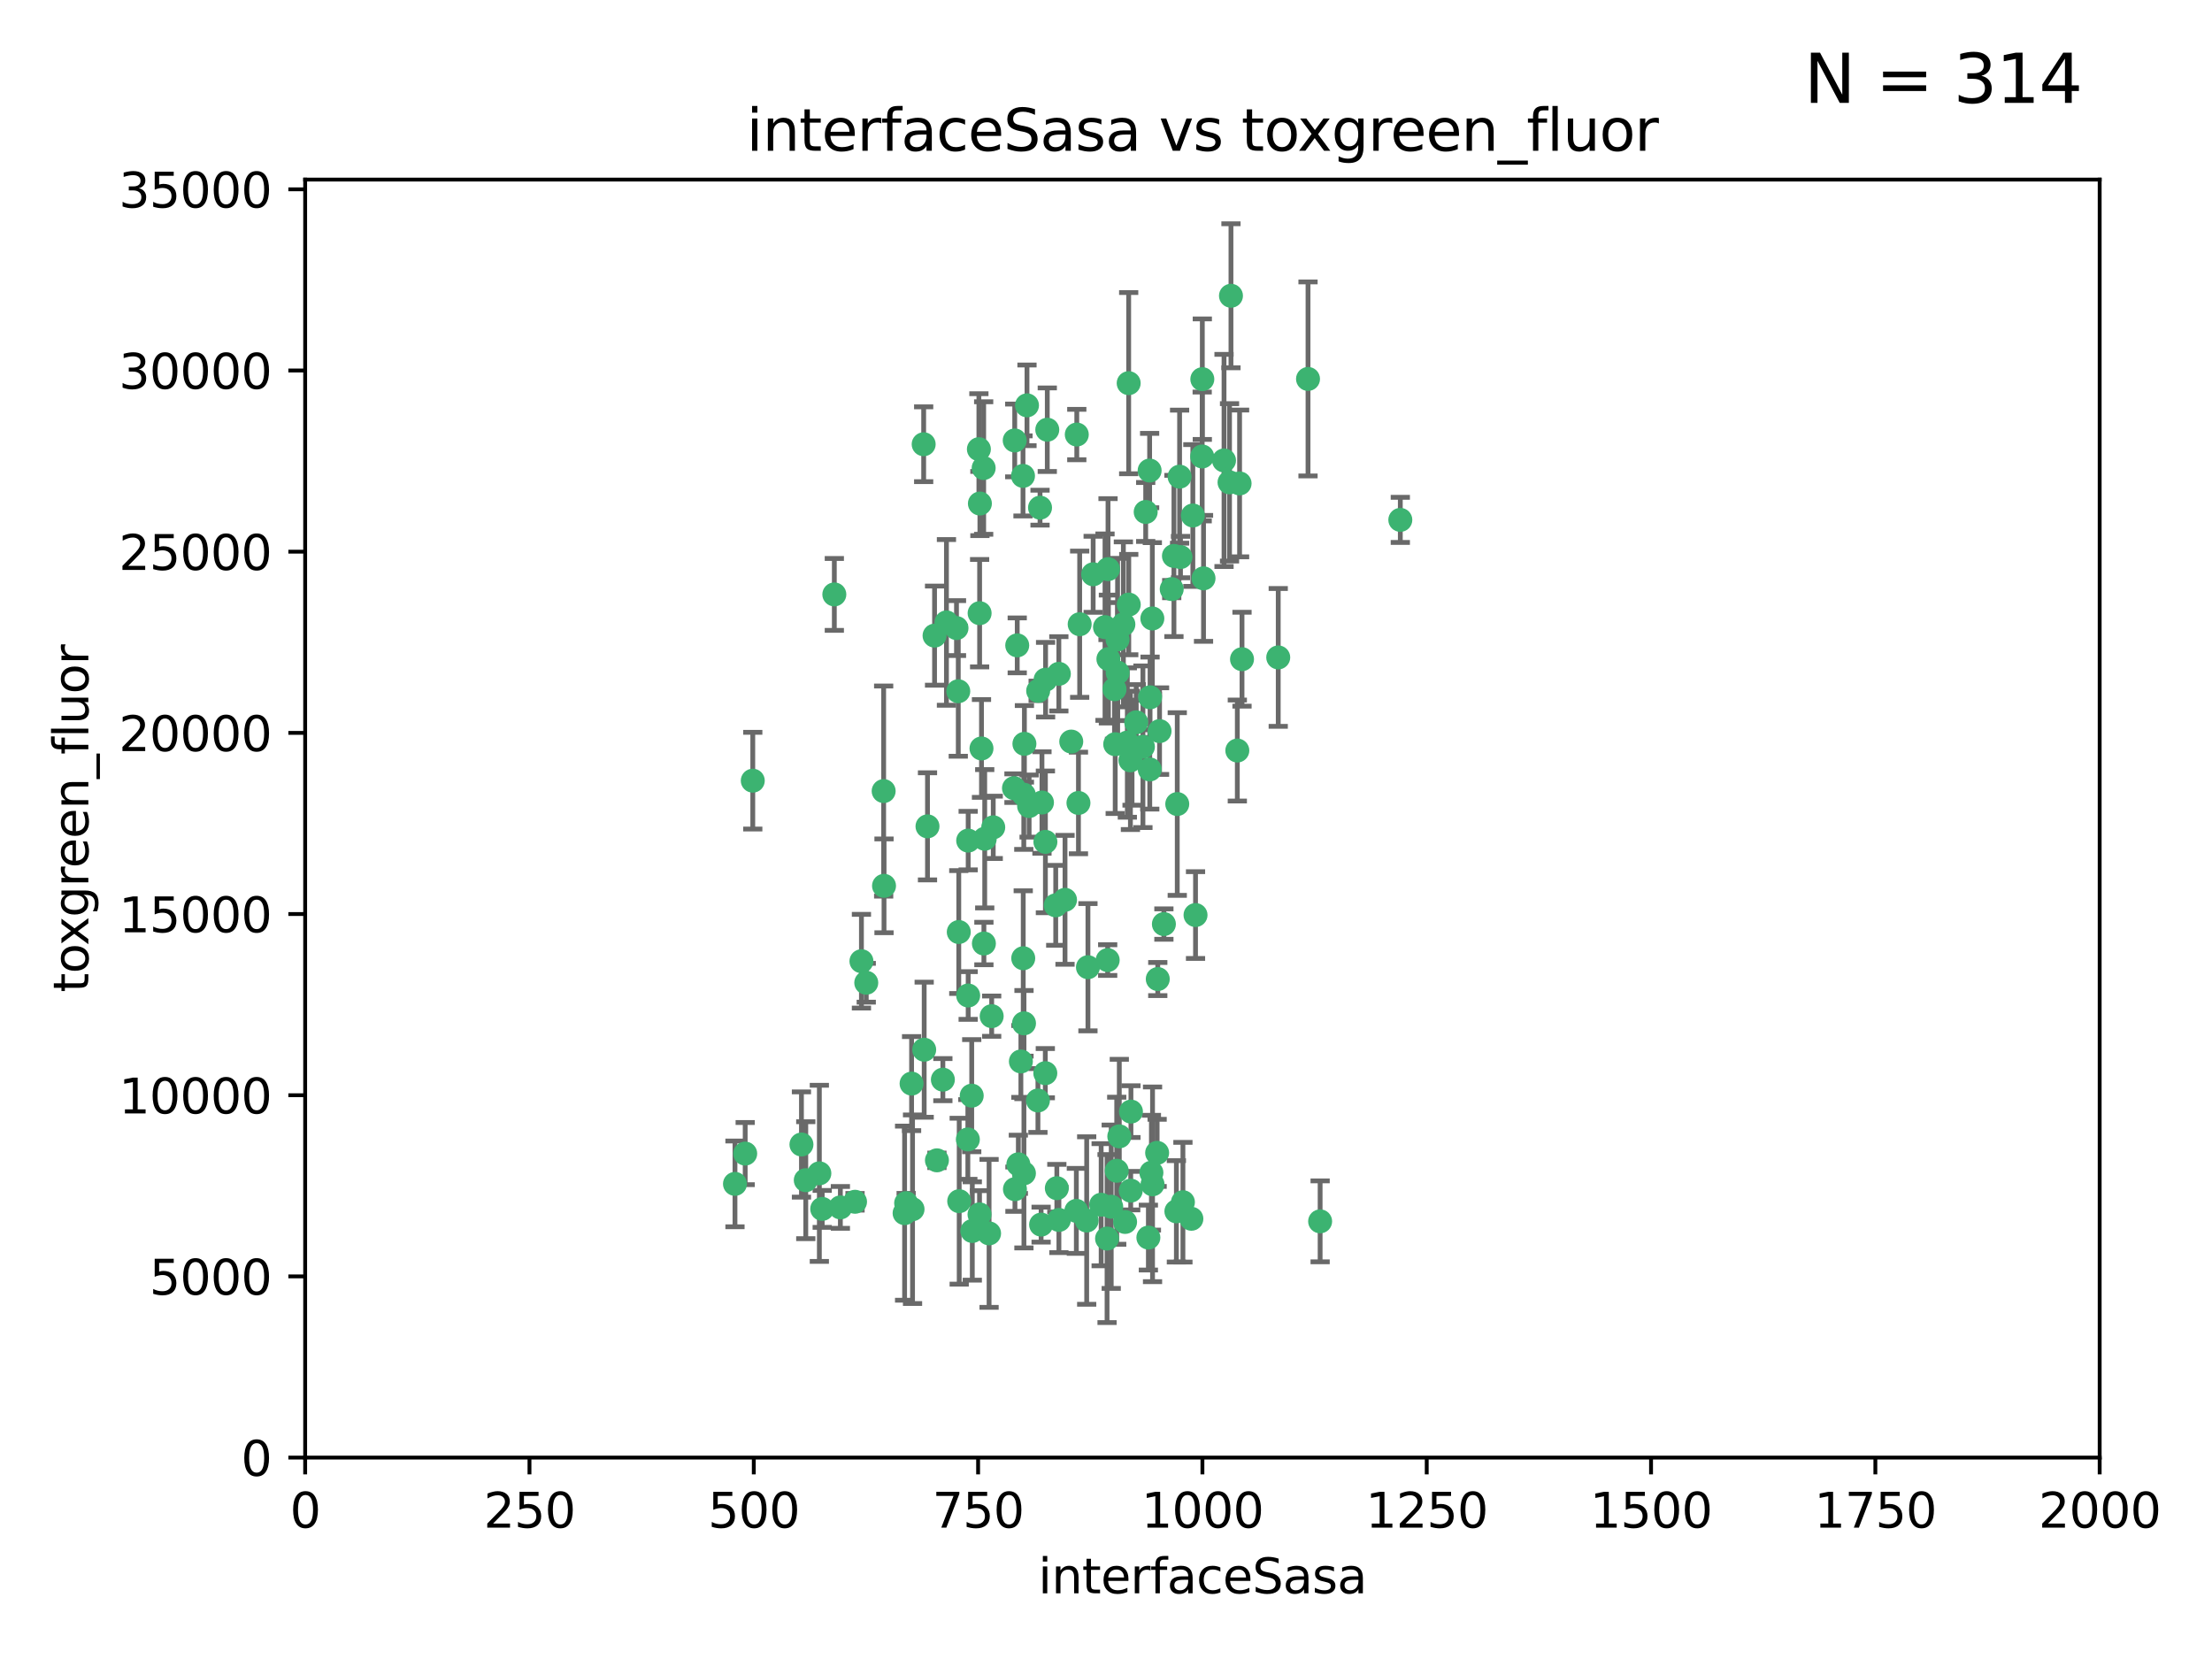 <?xml version="1.0" encoding="utf-8" standalone="no"?>
<!DOCTYPE svg PUBLIC "-//W3C//DTD SVG 1.1//EN"
  "http://www.w3.org/Graphics/SVG/1.1/DTD/svg11.dtd">
<svg xmlns:xlink="http://www.w3.org/1999/xlink" width="460.8pt" height="345.6pt" viewBox="0 0 460.8 345.6" xmlns="http://www.w3.org/2000/svg" version="1.1">
 <defs>
  <style type="text/css">*{stroke-linejoin: round; stroke-linecap: butt}</style>
 </defs>
 <g id="figure_1">
  <g id="patch_1">
   <path d="M 0 345.6 
L 460.8 345.6 
L 460.8 0 
L 0 0 
z
" style="fill: #ffffff"/>
  </g>
  <g id="axes_1">
   <g id="patch_2">
    <path d="M 63.571 303.64 
L 437.4 303.64 
L 437.4 37.411 
L 63.571 37.411 
z
" style="fill: #ffffff"/>
   </g>
   <g id="PathCollection_1">
    <defs>
     <path id="mf761c15a8d" d="M 0 1.118 
C 0.297 1.118 0.581 1 0.791 0.791 
C 1 0.581 1.118 0.297 1.118 0 
C 1.118 -0.297 1 -0.581 0.791 -0.791 
C 0.581 -1 0.297 -1.118 0 -1.118 
C -0.297 -1.118 -0.581 -1 -0.791 -0.791 
C -1 -0.581 -1.118 -0.297 -1.118 0 
C -1.118 0.297 -1 0.581 -0.791 0.791 
C -0.581 1 -0.297 1.118 0 1.118 
z
" style="stroke: #3cb371"/>
    </defs>
    <g clip-path="url(#pbbe98ba3e1)">
     <use xlink:href="#mf761c15a8d" x="272.484" y="78.941" style="fill: #3cb371; stroke: #3cb371"/>
     <use xlink:href="#mf761c15a8d" x="239.489" y="98.026" style="fill: #3cb371; stroke: #3cb371"/>
     <use xlink:href="#mf761c15a8d" x="250.437" y="95.094" style="fill: #3cb371; stroke: #3cb371"/>
     <use xlink:href="#mf761c15a8d" x="266.28" y="136.954" style="fill: #3cb371; stroke: #3cb371"/>
     <use xlink:href="#mf761c15a8d" x="250.716" y="120.482" style="fill: #3cb371; stroke: #3cb371"/>
     <use xlink:href="#mf761c15a8d" x="218.168" y="89.516" style="fill: #3cb371; stroke: #3cb371"/>
     <use xlink:href="#mf761c15a8d" x="254.987" y="95.918" style="fill: #3cb371; stroke: #3cb371"/>
     <use xlink:href="#mf761c15a8d" x="245.919" y="116.045" style="fill: #3cb371; stroke: #3cb371"/>
     <use xlink:href="#mf761c15a8d" x="258.229" y="100.71" style="fill: #3cb371; stroke: #3cb371"/>
     <use xlink:href="#mf761c15a8d" x="241.557" y="152.304" style="fill: #3cb371; stroke: #3cb371"/>
     <use xlink:href="#mf761c15a8d" x="230.194" y="130.646" style="fill: #3cb371; stroke: #3cb371"/>
     <use xlink:href="#mf761c15a8d" x="244.553" y="115.814" style="fill: #3cb371; stroke: #3cb371"/>
     <use xlink:href="#mf761c15a8d" x="240.054" y="128.839" style="fill: #3cb371; stroke: #3cb371"/>
     <use xlink:href="#mf761c15a8d" x="232.318" y="155.033" style="fill: #3cb371; stroke: #3cb371"/>
     <use xlink:href="#mf761c15a8d" x="258.734" y="137.321" style="fill: #3cb371; stroke: #3cb371"/>
     <use xlink:href="#mf761c15a8d" x="256.134" y="100.483" style="fill: #3cb371; stroke: #3cb371"/>
     <use xlink:href="#mf761c15a8d" x="235.488" y="158.394" style="fill: #3cb371; stroke: #3cb371"/>
     <use xlink:href="#mf761c15a8d" x="211.385" y="91.754" style="fill: #3cb371; stroke: #3cb371"/>
     <use xlink:href="#mf761c15a8d" x="235.142" y="125.947" style="fill: #3cb371; stroke: #3cb371"/>
     <use xlink:href="#mf761c15a8d" x="234.02" y="130.067" style="fill: #3cb371; stroke: #3cb371"/>
     <use xlink:href="#mf761c15a8d" x="223.161" y="154.483" style="fill: #3cb371; stroke: #3cb371"/>
     <use xlink:href="#mf761c15a8d" x="248.491" y="107.386" style="fill: #3cb371; stroke: #3cb371"/>
     <use xlink:href="#mf761c15a8d" x="238.669" y="106.653" style="fill: #3cb371; stroke: #3cb371"/>
     <use xlink:href="#mf761c15a8d" x="227.725" y="119.635" style="fill: #3cb371; stroke: #3cb371"/>
     <use xlink:href="#mf761c15a8d" x="235.125" y="79.819" style="fill: #3cb371; stroke: #3cb371"/>
     <use xlink:href="#mf761c15a8d" x="244.091" y="122.72" style="fill: #3cb371; stroke: #3cb371"/>
     <use xlink:href="#mf761c15a8d" x="241.185" y="203.953" style="fill: #3cb371; stroke: #3cb371"/>
     <use xlink:href="#mf761c15a8d" x="211.908" y="134.443" style="fill: #3cb371; stroke: #3cb371"/>
     <use xlink:href="#mf761c15a8d" x="213.404" y="154.954" style="fill: #3cb371; stroke: #3cb371"/>
     <use xlink:href="#mf761c15a8d" x="204.131" y="104.896" style="fill: #3cb371; stroke: #3cb371"/>
     <use xlink:href="#mf761c15a8d" x="245.731" y="99.298" style="fill: #3cb371; stroke: #3cb371"/>
     <use xlink:href="#mf761c15a8d" x="257.757" y="156.348" style="fill: #3cb371; stroke: #3cb371"/>
     <use xlink:href="#mf761c15a8d" x="216.658" y="105.756" style="fill: #3cb371; stroke: #3cb371"/>
     <use xlink:href="#mf761c15a8d" x="204.916" y="97.498" style="fill: #3cb371; stroke: #3cb371"/>
     <use xlink:href="#mf761c15a8d" x="240.095" y="246.714" style="fill: #3cb371; stroke: #3cb371"/>
     <use xlink:href="#mf761c15a8d" x="192.417" y="92.545" style="fill: #3cb371; stroke: #3cb371"/>
     <use xlink:href="#mf761c15a8d" x="213.275" y="165.548" style="fill: #3cb371; stroke: #3cb371"/>
     <use xlink:href="#mf761c15a8d" x="216.269" y="143.916" style="fill: #3cb371; stroke: #3cb371"/>
     <use xlink:href="#mf761c15a8d" x="206.585" y="211.686" style="fill: #3cb371; stroke: #3cb371"/>
     <use xlink:href="#mf761c15a8d" x="291.711" y="108.301" style="fill: #3cb371; stroke: #3cb371"/>
     <use xlink:href="#mf761c15a8d" x="239.86" y="244.292" style="fill: #3cb371; stroke: #3cb371"/>
     <use xlink:href="#mf761c15a8d" x="224.916" y="130.038" style="fill: #3cb371; stroke: #3cb371"/>
     <use xlink:href="#mf761c15a8d" x="230.751" y="200.005" style="fill: #3cb371; stroke: #3cb371"/>
     <use xlink:href="#mf761c15a8d" x="250.465" y="78.988" style="fill: #3cb371; stroke: #3cb371"/>
     <use xlink:href="#mf761c15a8d" x="199.256" y="130.84" style="fill: #3cb371; stroke: #3cb371"/>
     <use xlink:href="#mf761c15a8d" x="204.462" y="155.918" style="fill: #3cb371; stroke: #3cb371"/>
     <use xlink:href="#mf761c15a8d" x="201.688" y="207.381" style="fill: #3cb371; stroke: #3cb371"/>
     <use xlink:href="#mf761c15a8d" x="216.882" y="255.109" style="fill: #3cb371; stroke: #3cb371"/>
     <use xlink:href="#mf761c15a8d" x="213.159" y="199.62" style="fill: #3cb371; stroke: #3cb371"/>
     <use xlink:href="#mf761c15a8d" x="217.777" y="175.376" style="fill: #3cb371; stroke: #3cb371"/>
     <use xlink:href="#mf761c15a8d" x="220.577" y="140.37" style="fill: #3cb371; stroke: #3cb371"/>
     <use xlink:href="#mf761c15a8d" x="217.06" y="167.179" style="fill: #3cb371; stroke: #3cb371"/>
     <use xlink:href="#mf761c15a8d" x="214.383" y="167.916" style="fill: #3cb371; stroke: #3cb371"/>
     <use xlink:href="#mf761c15a8d" x="203.92" y="93.572" style="fill: #3cb371; stroke: #3cb371"/>
     <use xlink:href="#mf761c15a8d" x="230.822" y="118.565" style="fill: #3cb371; stroke: #3cb371"/>
     <use xlink:href="#mf761c15a8d" x="204.073" y="127.738" style="fill: #3cb371; stroke: #3cb371"/>
     <use xlink:href="#mf761c15a8d" x="224.662" y="167.27" style="fill: #3cb371; stroke: #3cb371"/>
     <use xlink:href="#mf761c15a8d" x="239.579" y="145.262" style="fill: #3cb371; stroke: #3cb371"/>
     <use xlink:href="#mf761c15a8d" x="275.007" y="254.43" style="fill: #3cb371; stroke: #3cb371"/>
     <use xlink:href="#mf761c15a8d" x="236.699" y="150.469" style="fill: #3cb371; stroke: #3cb371"/>
     <use xlink:href="#mf761c15a8d" x="226.377" y="254.258" style="fill: #3cb371; stroke: #3cb371"/>
     <use xlink:href="#mf761c15a8d" x="230.901" y="137.292" style="fill: #3cb371; stroke: #3cb371"/>
     <use xlink:href="#mf761c15a8d" x="234.375" y="254.553" style="fill: #3cb371; stroke: #3cb371"/>
     <use xlink:href="#mf761c15a8d" x="212.14" y="242.549" style="fill: #3cb371; stroke: #3cb371"/>
     <use xlink:href="#mf761c15a8d" x="221.863" y="187.448" style="fill: #3cb371; stroke: #3cb371"/>
     <use xlink:href="#mf761c15a8d" x="206.91" y="172.347" style="fill: #3cb371; stroke: #3cb371"/>
     <use xlink:href="#mf761c15a8d" x="235.596" y="231.565" style="fill: #3cb371; stroke: #3cb371"/>
     <use xlink:href="#mf761c15a8d" x="232.833" y="140.122" style="fill: #3cb371; stroke: #3cb371"/>
     <use xlink:href="#mf761c15a8d" x="216.22" y="229.253" style="fill: #3cb371; stroke: #3cb371"/>
     <use xlink:href="#mf761c15a8d" x="188.766" y="250.635" style="fill: #3cb371; stroke: #3cb371"/>
     <use xlink:href="#mf761c15a8d" x="232.635" y="243.887" style="fill: #3cb371; stroke: #3cb371"/>
     <use xlink:href="#mf761c15a8d" x="256.433" y="61.614" style="fill: #3cb371; stroke: #3cb371"/>
     <use xlink:href="#mf761c15a8d" x="220.589" y="254.138" style="fill: #3cb371; stroke: #3cb371"/>
     <use xlink:href="#mf761c15a8d" x="230.62" y="258.016" style="fill: #3cb371; stroke: #3cb371"/>
     <use xlink:href="#mf761c15a8d" x="219.927" y="188.597" style="fill: #3cb371; stroke: #3cb371"/>
     <use xlink:href="#mf761c15a8d" x="249.05" y="190.622" style="fill: #3cb371; stroke: #3cb371"/>
     <use xlink:href="#mf761c15a8d" x="213.94" y="84.44" style="fill: #3cb371; stroke: #3cb371"/>
     <use xlink:href="#mf761c15a8d" x="194.686" y="132.411" style="fill: #3cb371; stroke: #3cb371"/>
     <use xlink:href="#mf761c15a8d" x="178.12" y="250.352" style="fill: #3cb371; stroke: #3cb371"/>
     <use xlink:href="#mf761c15a8d" x="248.185" y="253.893" style="fill: #3cb371; stroke: #3cb371"/>
     <use xlink:href="#mf761c15a8d" x="220.157" y="247.522" style="fill: #3cb371; stroke: #3cb371"/>
     <use xlink:href="#mf761c15a8d" x="213.11" y="99.14" style="fill: #3cb371; stroke: #3cb371"/>
     <use xlink:href="#mf761c15a8d" x="245.063" y="252.344" style="fill: #3cb371; stroke: #3cb371"/>
     <use xlink:href="#mf761c15a8d" x="180.458" y="204.723" style="fill: #3cb371; stroke: #3cb371"/>
     <use xlink:href="#mf761c15a8d" x="211.23" y="164.19" style="fill: #3cb371; stroke: #3cb371"/>
     <use xlink:href="#mf761c15a8d" x="238.093" y="155.561" style="fill: #3cb371; stroke: #3cb371"/>
     <use xlink:href="#mf761c15a8d" x="199.626" y="143.999" style="fill: #3cb371; stroke: #3cb371"/>
     <use xlink:href="#mf761c15a8d" x="213.318" y="213.179" style="fill: #3cb371; stroke: #3cb371"/>
     <use xlink:href="#mf761c15a8d" x="246.424" y="250.441" style="fill: #3cb371; stroke: #3cb371"/>
     <use xlink:href="#mf761c15a8d" x="193.215" y="172.143" style="fill: #3cb371; stroke: #3cb371"/>
     <use xlink:href="#mf761c15a8d" x="235.826" y="156.792" style="fill: #3cb371; stroke: #3cb371"/>
     <use xlink:href="#mf761c15a8d" x="232.811" y="133.213" style="fill: #3cb371; stroke: #3cb371"/>
     <use xlink:href="#mf761c15a8d" x="224.314" y="90.523" style="fill: #3cb371; stroke: #3cb371"/>
     <use xlink:href="#mf761c15a8d" x="231.488" y="251.387" style="fill: #3cb371; stroke: #3cb371"/>
     <use xlink:href="#mf761c15a8d" x="239.516" y="160.289" style="fill: #3cb371; stroke: #3cb371"/>
     <use xlink:href="#mf761c15a8d" x="204.964" y="196.552" style="fill: #3cb371; stroke: #3cb371"/>
     <use xlink:href="#mf761c15a8d" x="229.39" y="250.967" style="fill: #3cb371; stroke: #3cb371"/>
     <use xlink:href="#mf761c15a8d" x="190.099" y="251.902" style="fill: #3cb371; stroke: #3cb371"/>
     <use xlink:href="#mf761c15a8d" x="189.899" y="225.734" style="fill: #3cb371; stroke: #3cb371"/>
     <use xlink:href="#mf761c15a8d" x="212.669" y="221.118" style="fill: #3cb371; stroke: #3cb371"/>
     <use xlink:href="#mf761c15a8d" x="205.136" y="174.728" style="fill: #3cb371; stroke: #3cb371"/>
     <use xlink:href="#mf761c15a8d" x="201.621" y="237.366" style="fill: #3cb371; stroke: #3cb371"/>
     <use xlink:href="#mf761c15a8d" x="213.303" y="244.424" style="fill: #3cb371; stroke: #3cb371"/>
     <use xlink:href="#mf761c15a8d" x="217.815" y="141.593" style="fill: #3cb371; stroke: #3cb371"/>
     <use xlink:href="#mf761c15a8d" x="201.69" y="175.112" style="fill: #3cb371; stroke: #3cb371"/>
     <use xlink:href="#mf761c15a8d" x="199.731" y="194.16" style="fill: #3cb371; stroke: #3cb371"/>
     <use xlink:href="#mf761c15a8d" x="234.846" y="154.686" style="fill: #3cb371; stroke: #3cb371"/>
     <use xlink:href="#mf761c15a8d" x="242.461" y="192.502" style="fill: #3cb371; stroke: #3cb371"/>
     <use xlink:href="#mf761c15a8d" x="175.066" y="251.524" style="fill: #3cb371; stroke: #3cb371"/>
     <use xlink:href="#mf761c15a8d" x="197.163" y="129.656" style="fill: #3cb371; stroke: #3cb371"/>
     <use xlink:href="#mf761c15a8d" x="196.417" y="224.911" style="fill: #3cb371; stroke: #3cb371"/>
     <use xlink:href="#mf761c15a8d" x="233.172" y="236.725" style="fill: #3cb371; stroke: #3cb371"/>
     <use xlink:href="#mf761c15a8d" x="199.821" y="250.228" style="fill: #3cb371; stroke: #3cb371"/>
     <use xlink:href="#mf761c15a8d" x="206.043" y="256.937" style="fill: #3cb371; stroke: #3cb371"/>
     <use xlink:href="#mf761c15a8d" x="192.525" y="218.674" style="fill: #3cb371; stroke: #3cb371"/>
     <use xlink:href="#mf761c15a8d" x="211.432" y="247.728" style="fill: #3cb371; stroke: #3cb371"/>
     <use xlink:href="#mf761c15a8d" x="184.082" y="164.794" style="fill: #3cb371; stroke: #3cb371"/>
     <use xlink:href="#mf761c15a8d" x="235.549" y="248.03" style="fill: #3cb371; stroke: #3cb371"/>
     <use xlink:href="#mf761c15a8d" x="232.174" y="143.576" style="fill: #3cb371; stroke: #3cb371"/>
     <use xlink:href="#mf761c15a8d" x="239.228" y="257.808" style="fill: #3cb371; stroke: #3cb371"/>
     <use xlink:href="#mf761c15a8d" x="179.453" y="200.236" style="fill: #3cb371; stroke: #3cb371"/>
     <use xlink:href="#mf761c15a8d" x="167.858" y="245.856" style="fill: #3cb371; stroke: #3cb371"/>
     <use xlink:href="#mf761c15a8d" x="166.957" y="238.42" style="fill: #3cb371; stroke: #3cb371"/>
     <use xlink:href="#mf761c15a8d" x="224.222" y="252.246" style="fill: #3cb371; stroke: #3cb371"/>
     <use xlink:href="#mf761c15a8d" x="241.052" y="240.162" style="fill: #3cb371; stroke: #3cb371"/>
     <use xlink:href="#mf761c15a8d" x="171.281" y="251.838" style="fill: #3cb371; stroke: #3cb371"/>
     <use xlink:href="#mf761c15a8d" x="156.817" y="162.629" style="fill: #3cb371; stroke: #3cb371"/>
     <use xlink:href="#mf761c15a8d" x="245.245" y="167.495" style="fill: #3cb371; stroke: #3cb371"/>
     <use xlink:href="#mf761c15a8d" x="202.548" y="256.438" style="fill: #3cb371; stroke: #3cb371"/>
     <use xlink:href="#mf761c15a8d" x="188.445" y="252.723" style="fill: #3cb371; stroke: #3cb371"/>
     <use xlink:href="#mf761c15a8d" x="217.757" y="223.562" style="fill: #3cb371; stroke: #3cb371"/>
     <use xlink:href="#mf761c15a8d" x="170.686" y="244.428" style="fill: #3cb371; stroke: #3cb371"/>
     <use xlink:href="#mf761c15a8d" x="173.806" y="123.828" style="fill: #3cb371; stroke: #3cb371"/>
     <use xlink:href="#mf761c15a8d" x="155.238" y="240.314" style="fill: #3cb371; stroke: #3cb371"/>
     <use xlink:href="#mf761c15a8d" x="195.181" y="241.718" style="fill: #3cb371; stroke: #3cb371"/>
     <use xlink:href="#mf761c15a8d" x="204.052" y="252.978" style="fill: #3cb371; stroke: #3cb371"/>
     <use xlink:href="#mf761c15a8d" x="226.639" y="201.488" style="fill: #3cb371; stroke: #3cb371"/>
     <use xlink:href="#mf761c15a8d" x="184.157" y="184.534" style="fill: #3cb371; stroke: #3cb371"/>
     <use xlink:href="#mf761c15a8d" x="153.109" y="246.624" style="fill: #3cb371; stroke: #3cb371"/>
     <use xlink:href="#mf761c15a8d" x="202.428" y="228.248" style="fill: #3cb371; stroke: #3cb371"/>
    </g>
   </g>
   <g id="matplotlib.axis_1">
    <g id="xtick_1">
     <g id="line2d_1">
      <defs>
       <path id="m3b2a21322e" d="M 0 0 
L 0 3.5 
" style="stroke: #000000; stroke-width: 0.8"/>
      </defs>
      <g>
       <use xlink:href="#m3b2a21322e" x="63.571" y="303.64" style="stroke: #000000; stroke-width: 0.8"/>
      </g>
     </g>
     <g id="text_1">
      <!-- 0 -->
      <g transform="translate(60.39 318.238)scale(0.1 -0.1)">
       <defs>
        <path id="DejaVuSans-30" d="M 2034 4250 
Q 1547 4250 1301 3770 
Q 1056 3291 1056 2328 
Q 1056 1369 1301 889 
Q 1547 409 2034 409 
Q 2525 409 2770 889 
Q 3016 1369 3016 2328 
Q 3016 3291 2770 3770 
Q 2525 4250 2034 4250 
z
M 2034 4750 
Q 2819 4750 3233 4129 
Q 3647 3509 3647 2328 
Q 3647 1150 3233 529 
Q 2819 -91 2034 -91 
Q 1250 -91 836 529 
Q 422 1150 422 2328 
Q 422 3509 836 4129 
Q 1250 4750 2034 4750 
z
" transform="scale(0.016)"/>
       </defs>
       <use xlink:href="#DejaVuSans-30"/>
      </g>
     </g>
    </g>
    <g id="xtick_2">
     <g id="line2d_2">
      <g>
       <use xlink:href="#m3b2a21322e" x="110.3" y="303.64" style="stroke: #000000; stroke-width: 0.8"/>
      </g>
     </g>
     <g id="text_2">
      <!-- 250 -->
      <g transform="translate(100.756 318.238)scale(0.1 -0.1)">
       <defs>
        <path id="DejaVuSans-32" d="M 1228 531 
L 3431 531 
L 3431 0 
L 469 0 
L 469 531 
Q 828 903 1448 1529 
Q 2069 2156 2228 2338 
Q 2531 2678 2651 2914 
Q 2772 3150 2772 3378 
Q 2772 3750 2511 3984 
Q 2250 4219 1831 4219 
Q 1534 4219 1204 4116 
Q 875 4013 500 3803 
L 500 4441 
Q 881 4594 1212 4672 
Q 1544 4750 1819 4750 
Q 2544 4750 2975 4387 
Q 3406 4025 3406 3419 
Q 3406 3131 3298 2873 
Q 3191 2616 2906 2266 
Q 2828 2175 2409 1742 
Q 1991 1309 1228 531 
z
" transform="scale(0.016)"/>
        <path id="DejaVuSans-35" d="M 691 4666 
L 3169 4666 
L 3169 4134 
L 1269 4134 
L 1269 2991 
Q 1406 3038 1543 3061 
Q 1681 3084 1819 3084 
Q 2600 3084 3056 2656 
Q 3513 2228 3513 1497 
Q 3513 744 3044 326 
Q 2575 -91 1722 -91 
Q 1428 -91 1123 -41 
Q 819 9 494 109 
L 494 744 
Q 775 591 1075 516 
Q 1375 441 1709 441 
Q 2250 441 2565 725 
Q 2881 1009 2881 1497 
Q 2881 1984 2565 2268 
Q 2250 2553 1709 2553 
Q 1456 2553 1204 2497 
Q 953 2441 691 2322 
L 691 4666 
z
" transform="scale(0.016)"/>
       </defs>
       <use xlink:href="#DejaVuSans-32"/>
       <use xlink:href="#DejaVuSans-35" x="63.623"/>
       <use xlink:href="#DejaVuSans-30" x="127.246"/>
      </g>
     </g>
    </g>
    <g id="xtick_3">
     <g id="line2d_3">
      <g>
       <use xlink:href="#m3b2a21322e" x="157.028" y="303.64" style="stroke: #000000; stroke-width: 0.8"/>
      </g>
     </g>
     <g id="text_3">
      <!-- 500 -->
      <g transform="translate(147.485 318.238)scale(0.1 -0.1)">
       <use xlink:href="#DejaVuSans-35"/>
       <use xlink:href="#DejaVuSans-30" x="63.623"/>
       <use xlink:href="#DejaVuSans-30" x="127.246"/>
      </g>
     </g>
    </g>
    <g id="xtick_4">
     <g id="line2d_4">
      <g>
       <use xlink:href="#m3b2a21322e" x="203.757" y="303.64" style="stroke: #000000; stroke-width: 0.8"/>
      </g>
     </g>
     <g id="text_4">
      <!-- 750 -->
      <g transform="translate(194.213 318.238)scale(0.1 -0.1)">
       <defs>
        <path id="DejaVuSans-37" d="M 525 4666 
L 3525 4666 
L 3525 4397 
L 1831 0 
L 1172 0 
L 2766 4134 
L 525 4134 
L 525 4666 
z
" transform="scale(0.016)"/>
       </defs>
       <use xlink:href="#DejaVuSans-37"/>
       <use xlink:href="#DejaVuSans-35" x="63.623"/>
       <use xlink:href="#DejaVuSans-30" x="127.246"/>
      </g>
     </g>
    </g>
    <g id="xtick_5">
     <g id="line2d_5">
      <g>
       <use xlink:href="#m3b2a21322e" x="250.486" y="303.64" style="stroke: #000000; stroke-width: 0.8"/>
      </g>
     </g>
     <g id="text_5">
      <!-- 1000 -->
      <g transform="translate(237.761 318.238)scale(0.1 -0.1)">
       <defs>
        <path id="DejaVuSans-31" d="M 794 531 
L 1825 531 
L 1825 4091 
L 703 3866 
L 703 4441 
L 1819 4666 
L 2450 4666 
L 2450 531 
L 3481 531 
L 3481 0 
L 794 0 
L 794 531 
z
" transform="scale(0.016)"/>
       </defs>
       <use xlink:href="#DejaVuSans-31"/>
       <use xlink:href="#DejaVuSans-30" x="63.623"/>
       <use xlink:href="#DejaVuSans-30" x="127.246"/>
       <use xlink:href="#DejaVuSans-30" x="190.869"/>
      </g>
     </g>
    </g>
    <g id="xtick_6">
     <g id="line2d_6">
      <g>
       <use xlink:href="#m3b2a21322e" x="297.214" y="303.64" style="stroke: #000000; stroke-width: 0.8"/>
      </g>
     </g>
     <g id="text_6">
      <!-- 1250 -->
      <g transform="translate(284.489 318.238)scale(0.1 -0.1)">
       <use xlink:href="#DejaVuSans-31"/>
       <use xlink:href="#DejaVuSans-32" x="63.623"/>
       <use xlink:href="#DejaVuSans-35" x="127.246"/>
       <use xlink:href="#DejaVuSans-30" x="190.869"/>
      </g>
     </g>
    </g>
    <g id="xtick_7">
     <g id="line2d_7">
      <g>
       <use xlink:href="#m3b2a21322e" x="343.943" y="303.64" style="stroke: #000000; stroke-width: 0.8"/>
      </g>
     </g>
     <g id="text_7">
      <!-- 1500 -->
      <g transform="translate(331.218 318.238)scale(0.1 -0.1)">
       <use xlink:href="#DejaVuSans-31"/>
       <use xlink:href="#DejaVuSans-35" x="63.623"/>
       <use xlink:href="#DejaVuSans-30" x="127.246"/>
       <use xlink:href="#DejaVuSans-30" x="190.869"/>
      </g>
     </g>
    </g>
    <g id="xtick_8">
     <g id="line2d_8">
      <g>
       <use xlink:href="#m3b2a21322e" x="390.671" y="303.64" style="stroke: #000000; stroke-width: 0.8"/>
      </g>
     </g>
     <g id="text_8">
      <!-- 1750 -->
      <g transform="translate(377.946 318.238)scale(0.1 -0.1)">
       <use xlink:href="#DejaVuSans-31"/>
       <use xlink:href="#DejaVuSans-37" x="63.623"/>
       <use xlink:href="#DejaVuSans-35" x="127.246"/>
       <use xlink:href="#DejaVuSans-30" x="190.869"/>
      </g>
     </g>
    </g>
    <g id="xtick_9">
     <g id="line2d_9">
      <g>
       <use xlink:href="#m3b2a21322e" x="437.4" y="303.64" style="stroke: #000000; stroke-width: 0.8"/>
      </g>
     </g>
     <g id="text_9">
      <!-- 2000 -->
      <g transform="translate(424.675 318.238)scale(0.1 -0.1)">
       <use xlink:href="#DejaVuSans-32"/>
       <use xlink:href="#DejaVuSans-30" x="63.623"/>
       <use xlink:href="#DejaVuSans-30" x="127.246"/>
       <use xlink:href="#DejaVuSans-30" x="190.869"/>
      </g>
     </g>
    </g>
    <g id="text_10">
     <!-- interfaceSasa -->
     <g transform="translate(216.279 331.917)scale(0.1 -0.1)">
      <defs>
       <path id="DejaVuSans-69" d="M 603 3500 
L 1178 3500 
L 1178 0 
L 603 0 
L 603 3500 
z
M 603 4863 
L 1178 4863 
L 1178 4134 
L 603 4134 
L 603 4863 
z
" transform="scale(0.016)"/>
       <path id="DejaVuSans-6e" d="M 3513 2113 
L 3513 0 
L 2938 0 
L 2938 2094 
Q 2938 2591 2744 2837 
Q 2550 3084 2163 3084 
Q 1697 3084 1428 2787 
Q 1159 2491 1159 1978 
L 1159 0 
L 581 0 
L 581 3500 
L 1159 3500 
L 1159 2956 
Q 1366 3272 1645 3428 
Q 1925 3584 2291 3584 
Q 2894 3584 3203 3211 
Q 3513 2838 3513 2113 
z
" transform="scale(0.016)"/>
       <path id="DejaVuSans-74" d="M 1172 4494 
L 1172 3500 
L 2356 3500 
L 2356 3053 
L 1172 3053 
L 1172 1153 
Q 1172 725 1289 603 
Q 1406 481 1766 481 
L 2356 481 
L 2356 0 
L 1766 0 
Q 1100 0 847 248 
Q 594 497 594 1153 
L 594 3053 
L 172 3053 
L 172 3500 
L 594 3500 
L 594 4494 
L 1172 4494 
z
" transform="scale(0.016)"/>
       <path id="DejaVuSans-65" d="M 3597 1894 
L 3597 1613 
L 953 1613 
Q 991 1019 1311 708 
Q 1631 397 2203 397 
Q 2534 397 2845 478 
Q 3156 559 3463 722 
L 3463 178 
Q 3153 47 2828 -22 
Q 2503 -91 2169 -91 
Q 1331 -91 842 396 
Q 353 884 353 1716 
Q 353 2575 817 3079 
Q 1281 3584 2069 3584 
Q 2775 3584 3186 3129 
Q 3597 2675 3597 1894 
z
M 3022 2063 
Q 3016 2534 2758 2815 
Q 2500 3097 2075 3097 
Q 1594 3097 1305 2825 
Q 1016 2553 972 2059 
L 3022 2063 
z
" transform="scale(0.016)"/>
       <path id="DejaVuSans-72" d="M 2631 2963 
Q 2534 3019 2420 3045 
Q 2306 3072 2169 3072 
Q 1681 3072 1420 2755 
Q 1159 2438 1159 1844 
L 1159 0 
L 581 0 
L 581 3500 
L 1159 3500 
L 1159 2956 
Q 1341 3275 1631 3429 
Q 1922 3584 2338 3584 
Q 2397 3584 2469 3576 
Q 2541 3569 2628 3553 
L 2631 2963 
z
" transform="scale(0.016)"/>
       <path id="DejaVuSans-66" d="M 2375 4863 
L 2375 4384 
L 1825 4384 
Q 1516 4384 1395 4259 
Q 1275 4134 1275 3809 
L 1275 3500 
L 2222 3500 
L 2222 3053 
L 1275 3053 
L 1275 0 
L 697 0 
L 697 3053 
L 147 3053 
L 147 3500 
L 697 3500 
L 697 3744 
Q 697 4328 969 4595 
Q 1241 4863 1831 4863 
L 2375 4863 
z
" transform="scale(0.016)"/>
       <path id="DejaVuSans-61" d="M 2194 1759 
Q 1497 1759 1228 1600 
Q 959 1441 959 1056 
Q 959 750 1161 570 
Q 1363 391 1709 391 
Q 2188 391 2477 730 
Q 2766 1069 2766 1631 
L 2766 1759 
L 2194 1759 
z
M 3341 1997 
L 3341 0 
L 2766 0 
L 2766 531 
Q 2569 213 2275 61 
Q 1981 -91 1556 -91 
Q 1019 -91 701 211 
Q 384 513 384 1019 
Q 384 1609 779 1909 
Q 1175 2209 1959 2209 
L 2766 2209 
L 2766 2266 
Q 2766 2663 2505 2880 
Q 2244 3097 1772 3097 
Q 1472 3097 1187 3025 
Q 903 2953 641 2809 
L 641 3341 
Q 956 3463 1253 3523 
Q 1550 3584 1831 3584 
Q 2591 3584 2966 3190 
Q 3341 2797 3341 1997 
z
" transform="scale(0.016)"/>
       <path id="DejaVuSans-63" d="M 3122 3366 
L 3122 2828 
Q 2878 2963 2633 3030 
Q 2388 3097 2138 3097 
Q 1578 3097 1268 2742 
Q 959 2388 959 1747 
Q 959 1106 1268 751 
Q 1578 397 2138 397 
Q 2388 397 2633 464 
Q 2878 531 3122 666 
L 3122 134 
Q 2881 22 2623 -34 
Q 2366 -91 2075 -91 
Q 1284 -91 818 406 
Q 353 903 353 1747 
Q 353 2603 823 3093 
Q 1294 3584 2113 3584 
Q 2378 3584 2631 3529 
Q 2884 3475 3122 3366 
z
" transform="scale(0.016)"/>
       <path id="DejaVuSans-53" d="M 3425 4513 
L 3425 3897 
Q 3066 4069 2747 4153 
Q 2428 4238 2131 4238 
Q 1616 4238 1336 4038 
Q 1056 3838 1056 3469 
Q 1056 3159 1242 3001 
Q 1428 2844 1947 2747 
L 2328 2669 
Q 3034 2534 3370 2195 
Q 3706 1856 3706 1288 
Q 3706 609 3251 259 
Q 2797 -91 1919 -91 
Q 1588 -91 1214 -16 
Q 841 59 441 206 
L 441 856 
Q 825 641 1194 531 
Q 1563 422 1919 422 
Q 2459 422 2753 634 
Q 3047 847 3047 1241 
Q 3047 1584 2836 1778 
Q 2625 1972 2144 2069 
L 1759 2144 
Q 1053 2284 737 2584 
Q 422 2884 422 3419 
Q 422 4038 858 4394 
Q 1294 4750 2059 4750 
Q 2388 4750 2728 4690 
Q 3069 4631 3425 4513 
z
" transform="scale(0.016)"/>
       <path id="DejaVuSans-73" d="M 2834 3397 
L 2834 2853 
Q 2591 2978 2328 3040 
Q 2066 3103 1784 3103 
Q 1356 3103 1142 2972 
Q 928 2841 928 2578 
Q 928 2378 1081 2264 
Q 1234 2150 1697 2047 
L 1894 2003 
Q 2506 1872 2764 1633 
Q 3022 1394 3022 966 
Q 3022 478 2636 193 
Q 2250 -91 1575 -91 
Q 1294 -91 989 -36 
Q 684 19 347 128 
L 347 722 
Q 666 556 975 473 
Q 1284 391 1588 391 
Q 1994 391 2212 530 
Q 2431 669 2431 922 
Q 2431 1156 2273 1281 
Q 2116 1406 1581 1522 
L 1381 1569 
Q 847 1681 609 1914 
Q 372 2147 372 2553 
Q 372 3047 722 3315 
Q 1072 3584 1716 3584 
Q 2034 3584 2315 3537 
Q 2597 3491 2834 3397 
z
" transform="scale(0.016)"/>
      </defs>
      <use xlink:href="#DejaVuSans-69"/>
      <use xlink:href="#DejaVuSans-6e" x="27.783"/>
      <use xlink:href="#DejaVuSans-74" x="91.162"/>
      <use xlink:href="#DejaVuSans-65" x="130.371"/>
      <use xlink:href="#DejaVuSans-72" x="191.895"/>
      <use xlink:href="#DejaVuSans-66" x="233.008"/>
      <use xlink:href="#DejaVuSans-61" x="268.213"/>
      <use xlink:href="#DejaVuSans-63" x="329.492"/>
      <use xlink:href="#DejaVuSans-65" x="384.473"/>
      <use xlink:href="#DejaVuSans-53" x="445.996"/>
      <use xlink:href="#DejaVuSans-61" x="509.473"/>
      <use xlink:href="#DejaVuSans-73" x="570.752"/>
      <use xlink:href="#DejaVuSans-61" x="622.852"/>
     </g>
    </g>
   </g>
   <g id="matplotlib.axis_2">
    <g id="ytick_1">
     <g id="line2d_10">
      <defs>
       <path id="m09b1ef7824" d="M 0 0 
L -3.5 0 
" style="stroke: #000000; stroke-width: 0.8"/>
      </defs>
      <g>
       <use xlink:href="#m09b1ef7824" x="63.571" y="303.64" style="stroke: #000000; stroke-width: 0.8"/>
      </g>
     </g>
     <g id="text_11">
      <!-- 0 -->
      <g transform="translate(50.209 307.439)scale(0.1 -0.1)">
       <use xlink:href="#DejaVuSans-30"/>
      </g>
     </g>
    </g>
    <g id="ytick_2">
     <g id="line2d_11">
      <g>
       <use xlink:href="#m09b1ef7824" x="63.571" y="265.897" style="stroke: #000000; stroke-width: 0.8"/>
      </g>
     </g>
     <g id="text_12">
      <!-- 5000 -->
      <g transform="translate(31.121 269.696)scale(0.1 -0.1)">
       <use xlink:href="#DejaVuSans-35"/>
       <use xlink:href="#DejaVuSans-30" x="63.623"/>
       <use xlink:href="#DejaVuSans-30" x="127.246"/>
       <use xlink:href="#DejaVuSans-30" x="190.869"/>
      </g>
     </g>
    </g>
    <g id="ytick_3">
     <g id="line2d_12">
      <g>
       <use xlink:href="#m09b1ef7824" x="63.571" y="228.154" style="stroke: #000000; stroke-width: 0.8"/>
      </g>
     </g>
     <g id="text_13">
      <!-- 10000 -->
      <g transform="translate(24.759 231.953)scale(0.1 -0.1)">
       <use xlink:href="#DejaVuSans-31"/>
       <use xlink:href="#DejaVuSans-30" x="63.623"/>
       <use xlink:href="#DejaVuSans-30" x="127.246"/>
       <use xlink:href="#DejaVuSans-30" x="190.869"/>
       <use xlink:href="#DejaVuSans-30" x="254.492"/>
      </g>
     </g>
    </g>
    <g id="ytick_4">
     <g id="line2d_13">
      <g>
       <use xlink:href="#m09b1ef7824" x="63.571" y="190.411" style="stroke: #000000; stroke-width: 0.8"/>
      </g>
     </g>
     <g id="text_14">
      <!-- 15000 -->
      <g transform="translate(24.759 194.21)scale(0.1 -0.1)">
       <use xlink:href="#DejaVuSans-31"/>
       <use xlink:href="#DejaVuSans-35" x="63.623"/>
       <use xlink:href="#DejaVuSans-30" x="127.246"/>
       <use xlink:href="#DejaVuSans-30" x="190.869"/>
       <use xlink:href="#DejaVuSans-30" x="254.492"/>
      </g>
     </g>
    </g>
    <g id="ytick_5">
     <g id="line2d_14">
      <g>
       <use xlink:href="#m09b1ef7824" x="63.571" y="152.668" style="stroke: #000000; stroke-width: 0.8"/>
      </g>
     </g>
     <g id="text_15">
      <!-- 20000 -->
      <g transform="translate(24.759 156.467)scale(0.1 -0.1)">
       <use xlink:href="#DejaVuSans-32"/>
       <use xlink:href="#DejaVuSans-30" x="63.623"/>
       <use xlink:href="#DejaVuSans-30" x="127.246"/>
       <use xlink:href="#DejaVuSans-30" x="190.869"/>
       <use xlink:href="#DejaVuSans-30" x="254.492"/>
      </g>
     </g>
    </g>
    <g id="ytick_6">
     <g id="line2d_15">
      <g>
       <use xlink:href="#m09b1ef7824" x="63.571" y="114.925" style="stroke: #000000; stroke-width: 0.8"/>
      </g>
     </g>
     <g id="text_16">
      <!-- 25000 -->
      <g transform="translate(24.759 118.724)scale(0.1 -0.1)">
       <use xlink:href="#DejaVuSans-32"/>
       <use xlink:href="#DejaVuSans-35" x="63.623"/>
       <use xlink:href="#DejaVuSans-30" x="127.246"/>
       <use xlink:href="#DejaVuSans-30" x="190.869"/>
       <use xlink:href="#DejaVuSans-30" x="254.492"/>
      </g>
     </g>
    </g>
    <g id="ytick_7">
     <g id="line2d_16">
      <g>
       <use xlink:href="#m09b1ef7824" x="63.571" y="77.181" style="stroke: #000000; stroke-width: 0.8"/>
      </g>
     </g>
     <g id="text_17">
      <!-- 30000 -->
      <g transform="translate(24.759 80.981)scale(0.1 -0.1)">
       <defs>
        <path id="DejaVuSans-33" d="M 2597 2516 
Q 3050 2419 3304 2112 
Q 3559 1806 3559 1356 
Q 3559 666 3084 287 
Q 2609 -91 1734 -91 
Q 1441 -91 1130 -33 
Q 819 25 488 141 
L 488 750 
Q 750 597 1062 519 
Q 1375 441 1716 441 
Q 2309 441 2620 675 
Q 2931 909 2931 1356 
Q 2931 1769 2642 2001 
Q 2353 2234 1838 2234 
L 1294 2234 
L 1294 2753 
L 1863 2753 
Q 2328 2753 2575 2939 
Q 2822 3125 2822 3475 
Q 2822 3834 2567 4026 
Q 2313 4219 1838 4219 
Q 1578 4219 1281 4162 
Q 984 4106 628 3988 
L 628 4550 
Q 988 4650 1302 4700 
Q 1616 4750 1894 4750 
Q 2613 4750 3031 4423 
Q 3450 4097 3450 3541 
Q 3450 3153 3228 2886 
Q 3006 2619 2597 2516 
z
" transform="scale(0.016)"/>
       </defs>
       <use xlink:href="#DejaVuSans-33"/>
       <use xlink:href="#DejaVuSans-30" x="63.623"/>
       <use xlink:href="#DejaVuSans-30" x="127.246"/>
       <use xlink:href="#DejaVuSans-30" x="190.869"/>
       <use xlink:href="#DejaVuSans-30" x="254.492"/>
      </g>
     </g>
    </g>
    <g id="ytick_8">
     <g id="line2d_17">
      <g>
       <use xlink:href="#m09b1ef7824" x="63.571" y="39.438" style="stroke: #000000; stroke-width: 0.8"/>
      </g>
     </g>
     <g id="text_18">
      <!-- 35000 -->
      <g transform="translate(24.759 43.238)scale(0.1 -0.1)">
       <use xlink:href="#DejaVuSans-33"/>
       <use xlink:href="#DejaVuSans-35" x="63.623"/>
       <use xlink:href="#DejaVuSans-30" x="127.246"/>
       <use xlink:href="#DejaVuSans-30" x="190.869"/>
       <use xlink:href="#DejaVuSans-30" x="254.492"/>
      </g>
     </g>
    </g>
    <g id="text_19">
     <!-- toxgreen_fluor -->
     <g transform="translate(18.401 206.72)rotate(-90)scale(0.1 -0.1)">
      <defs>
       <path id="DejaVuSans-6f" d="M 1959 3097 
Q 1497 3097 1228 2736 
Q 959 2375 959 1747 
Q 959 1119 1226 758 
Q 1494 397 1959 397 
Q 2419 397 2687 759 
Q 2956 1122 2956 1747 
Q 2956 2369 2687 2733 
Q 2419 3097 1959 3097 
z
M 1959 3584 
Q 2709 3584 3137 3096 
Q 3566 2609 3566 1747 
Q 3566 888 3137 398 
Q 2709 -91 1959 -91 
Q 1206 -91 779 398 
Q 353 888 353 1747 
Q 353 2609 779 3096 
Q 1206 3584 1959 3584 
z
" transform="scale(0.016)"/>
       <path id="DejaVuSans-78" d="M 3513 3500 
L 2247 1797 
L 3578 0 
L 2900 0 
L 1881 1375 
L 863 0 
L 184 0 
L 1544 1831 
L 300 3500 
L 978 3500 
L 1906 2253 
L 2834 3500 
L 3513 3500 
z
" transform="scale(0.016)"/>
       <path id="DejaVuSans-67" d="M 2906 1791 
Q 2906 2416 2648 2759 
Q 2391 3103 1925 3103 
Q 1463 3103 1205 2759 
Q 947 2416 947 1791 
Q 947 1169 1205 825 
Q 1463 481 1925 481 
Q 2391 481 2648 825 
Q 2906 1169 2906 1791 
z
M 3481 434 
Q 3481 -459 3084 -895 
Q 2688 -1331 1869 -1331 
Q 1566 -1331 1297 -1286 
Q 1028 -1241 775 -1147 
L 775 -588 
Q 1028 -725 1275 -790 
Q 1522 -856 1778 -856 
Q 2344 -856 2625 -561 
Q 2906 -266 2906 331 
L 2906 616 
Q 2728 306 2450 153 
Q 2172 0 1784 0 
Q 1141 0 747 490 
Q 353 981 353 1791 
Q 353 2603 747 3093 
Q 1141 3584 1784 3584 
Q 2172 3584 2450 3431 
Q 2728 3278 2906 2969 
L 2906 3500 
L 3481 3500 
L 3481 434 
z
" transform="scale(0.016)"/>
       <path id="DejaVuSans-5f" d="M 3263 -1063 
L 3263 -1509 
L -63 -1509 
L -63 -1063 
L 3263 -1063 
z
" transform="scale(0.016)"/>
       <path id="DejaVuSans-6c" d="M 603 4863 
L 1178 4863 
L 1178 0 
L 603 0 
L 603 4863 
z
" transform="scale(0.016)"/>
       <path id="DejaVuSans-75" d="M 544 1381 
L 544 3500 
L 1119 3500 
L 1119 1403 
Q 1119 906 1312 657 
Q 1506 409 1894 409 
Q 2359 409 2629 706 
Q 2900 1003 2900 1516 
L 2900 3500 
L 3475 3500 
L 3475 0 
L 2900 0 
L 2900 538 
Q 2691 219 2414 64 
Q 2138 -91 1772 -91 
Q 1169 -91 856 284 
Q 544 659 544 1381 
z
M 1991 3584 
L 1991 3584 
z
" transform="scale(0.016)"/>
      </defs>
      <use xlink:href="#DejaVuSans-74"/>
      <use xlink:href="#DejaVuSans-6f" x="39.209"/>
      <use xlink:href="#DejaVuSans-78" x="97.266"/>
      <use xlink:href="#DejaVuSans-67" x="156.445"/>
      <use xlink:href="#DejaVuSans-72" x="219.922"/>
      <use xlink:href="#DejaVuSans-65" x="258.785"/>
      <use xlink:href="#DejaVuSans-65" x="320.309"/>
      <use xlink:href="#DejaVuSans-6e" x="381.832"/>
      <use xlink:href="#DejaVuSans-5f" x="445.211"/>
      <use xlink:href="#DejaVuSans-66" x="495.211"/>
      <use xlink:href="#DejaVuSans-6c" x="530.416"/>
      <use xlink:href="#DejaVuSans-75" x="558.199"/>
      <use xlink:href="#DejaVuSans-6f" x="621.578"/>
      <use xlink:href="#DejaVuSans-72" x="682.76"/>
     </g>
    </g>
   </g>
   <g id="LineCollection_1">
    <path d="M 272.484 99.149 
L 272.484 58.733 
" clip-path="url(#pbbe98ba3e1)" style="fill: none; stroke: #696969"/>
    <path d="M 239.489 105.772 
L 239.489 90.281 
" clip-path="url(#pbbe98ba3e1)" style="fill: none; stroke: #696969"/>
    <path d="M 250.437 108.514 
L 250.437 81.675 
" clip-path="url(#pbbe98ba3e1)" style="fill: none; stroke: #696969"/>
    <path d="M 266.28 151.309 
L 266.28 122.599 
" clip-path="url(#pbbe98ba3e1)" style="fill: none; stroke: #696969"/>
    <path d="M 250.716 133.601 
L 250.716 107.363 
" clip-path="url(#pbbe98ba3e1)" style="fill: none; stroke: #696969"/>
    <path d="M 218.168 98.217 
L 218.168 80.815 
" clip-path="url(#pbbe98ba3e1)" style="fill: none; stroke: #696969"/>
    <path d="M 254.987 118.013 
L 254.987 73.824 
" clip-path="url(#pbbe98ba3e1)" style="fill: none; stroke: #696969"/>
    <path d="M 245.919 120.361 
L 245.919 111.729 
" clip-path="url(#pbbe98ba3e1)" style="fill: none; stroke: #696969"/>
    <path d="M 258.229 115.998 
L 258.229 85.423 
" clip-path="url(#pbbe98ba3e1)" style="fill: none; stroke: #696969"/>
    <path d="M 241.557 161.323 
L 241.557 143.286 
" clip-path="url(#pbbe98ba3e1)" style="fill: none; stroke: #696969"/>
    <path d="M 230.194 150.061 
L 230.194 111.23 
" clip-path="url(#pbbe98ba3e1)" style="fill: none; stroke: #696969"/>
    <path d="M 244.553 132.604 
L 244.553 99.024 
" clip-path="url(#pbbe98ba3e1)" style="fill: none; stroke: #696969"/>
    <path d="M 240.054 144.637 
L 240.054 113.041 
" clip-path="url(#pbbe98ba3e1)" style="fill: none; stroke: #696969"/>
    <path d="M 232.318 169.463 
L 232.318 140.603 
" clip-path="url(#pbbe98ba3e1)" style="fill: none; stroke: #696969"/>
    <path d="M 258.734 147.102 
L 258.734 127.541 
" clip-path="url(#pbbe98ba3e1)" style="fill: none; stroke: #696969"/>
    <path d="M 256.134 116.878 
L 256.134 84.088 
" clip-path="url(#pbbe98ba3e1)" style="fill: none; stroke: #696969"/>
    <path d="M 235.488 172.807 
L 235.488 143.981 
" clip-path="url(#pbbe98ba3e1)" style="fill: none; stroke: #696969"/>
    <path d="M 211.385 99.334 
L 211.385 84.174 
" clip-path="url(#pbbe98ba3e1)" style="fill: none; stroke: #696969"/>
    <path d="M 235.142 136.397 
L 235.142 115.497 
" clip-path="url(#pbbe98ba3e1)" style="fill: none; stroke: #696969"/>
    <path d="M 234.02 147.25 
L 234.02 112.885 
" clip-path="url(#pbbe98ba3e1)" style="fill: none; stroke: #696969"/>
    <path d="M 223.161 155.048 
L 223.161 153.918 
" clip-path="url(#pbbe98ba3e1)" style="fill: none; stroke: #696969"/>
    <path d="M 248.491 122.155 
L 248.491 92.617 
" clip-path="url(#pbbe98ba3e1)" style="fill: none; stroke: #696969"/>
    <path d="M 238.669 112.792 
L 238.669 100.514 
" clip-path="url(#pbbe98ba3e1)" style="fill: none; stroke: #696969"/>
    <path d="M 227.725 127.554 
L 227.725 111.717 
" clip-path="url(#pbbe98ba3e1)" style="fill: none; stroke: #696969"/>
    <path d="M 235.125 98.693 
L 235.125 60.945 
" clip-path="url(#pbbe98ba3e1)" style="fill: none; stroke: #696969"/>
    <path d="M 244.091 124.514 
L 244.091 120.926 
" clip-path="url(#pbbe98ba3e1)" style="fill: none; stroke: #696969"/>
    <path d="M 241.185 207.405 
L 241.185 200.501 
" clip-path="url(#pbbe98ba3e1)" style="fill: none; stroke: #696969"/>
    <path d="M 211.908 140.163 
L 211.908 128.724 
" clip-path="url(#pbbe98ba3e1)" style="fill: none; stroke: #696969"/>
    <path d="M 213.404 162.929 
L 213.404 146.979 
" clip-path="url(#pbbe98ba3e1)" style="fill: none; stroke: #696969"/>
    <path d="M 204.131 111.578 
L 204.131 98.214 
" clip-path="url(#pbbe98ba3e1)" style="fill: none; stroke: #696969"/>
    <path d="M 245.731 113.157 
L 245.731 85.439 
" clip-path="url(#pbbe98ba3e1)" style="fill: none; stroke: #696969"/>
    <path d="M 257.757 166.868 
L 257.757 145.829 
" clip-path="url(#pbbe98ba3e1)" style="fill: none; stroke: #696969"/>
    <path d="M 216.658 109.392 
L 216.658 102.12 
" clip-path="url(#pbbe98ba3e1)" style="fill: none; stroke: #696969"/>
    <path d="M 204.916 111.302 
L 204.916 83.693 
" clip-path="url(#pbbe98ba3e1)" style="fill: none; stroke: #696969"/>
    <path d="M 240.095 266.992 
L 240.095 226.435 
" clip-path="url(#pbbe98ba3e1)" style="fill: none; stroke: #696969"/>
    <path d="M 192.417 100.341 
L 192.417 84.749 
" clip-path="url(#pbbe98ba3e1)" style="fill: none; stroke: #696969"/>
    <path d="M 213.275 176.939 
L 213.275 154.157 
" clip-path="url(#pbbe98ba3e1)" style="fill: none; stroke: #696969"/>
    <path d="M 216.269 145.941 
L 216.269 141.891 
" clip-path="url(#pbbe98ba3e1)" style="fill: none; stroke: #696969"/>
    <path d="M 206.585 215.883 
L 206.585 207.488 
" clip-path="url(#pbbe98ba3e1)" style="fill: none; stroke: #696969"/>
    <path d="M 291.711 113.001 
L 291.711 103.601 
" clip-path="url(#pbbe98ba3e1)" style="fill: none; stroke: #696969"/>
    <path d="M 239.86 256.247 
L 239.86 232.336 
" clip-path="url(#pbbe98ba3e1)" style="fill: none; stroke: #696969"/>
    <path d="M 224.916 145.27 
L 224.916 114.805 
" clip-path="url(#pbbe98ba3e1)" style="fill: none; stroke: #696969"/>
    <path d="M 230.751 203.204 
L 230.751 196.806 
" clip-path="url(#pbbe98ba3e1)" style="fill: none; stroke: #696969"/>
    <path d="M 250.465 91.541 
L 250.465 66.434 
" clip-path="url(#pbbe98ba3e1)" style="fill: none; stroke: #696969"/>
    <path d="M 199.256 136.561 
L 199.256 125.12 
" clip-path="url(#pbbe98ba3e1)" style="fill: none; stroke: #696969"/>
    <path d="M 204.462 166.104 
L 204.462 145.732 
" clip-path="url(#pbbe98ba3e1)" style="fill: none; stroke: #696969"/>
    <path d="M 201.688 212.35 
L 201.688 202.411 
" clip-path="url(#pbbe98ba3e1)" style="fill: none; stroke: #696969"/>
    <path d="M 216.882 258.755 
L 216.882 251.464 
" clip-path="url(#pbbe98ba3e1)" style="fill: none; stroke: #696969"/>
    <path d="M 213.159 213.675 
L 213.159 185.565 
" clip-path="url(#pbbe98ba3e1)" style="fill: none; stroke: #696969"/>
    <path d="M 217.777 190.142 
L 217.777 160.609 
" clip-path="url(#pbbe98ba3e1)" style="fill: none; stroke: #696969"/>
    <path d="M 220.577 148.106 
L 220.577 132.634 
" clip-path="url(#pbbe98ba3e1)" style="fill: none; stroke: #696969"/>
    <path d="M 217.06 177.756 
L 217.06 156.602 
" clip-path="url(#pbbe98ba3e1)" style="fill: none; stroke: #696969"/>
    <path d="M 214.383 174.389 
L 214.383 161.444 
" clip-path="url(#pbbe98ba3e1)" style="fill: none; stroke: #696969"/>
    <path d="M 203.92 105.129 
L 203.92 82.016 
" clip-path="url(#pbbe98ba3e1)" style="fill: none; stroke: #696969"/>
    <path d="M 230.822 133.251 
L 230.822 103.879 
" clip-path="url(#pbbe98ba3e1)" style="fill: none; stroke: #696969"/>
    <path d="M 204.073 138.926 
L 204.073 116.549 
" clip-path="url(#pbbe98ba3e1)" style="fill: none; stroke: #696969"/>
    <path d="M 224.662 177.849 
L 224.662 156.691 
" clip-path="url(#pbbe98ba3e1)" style="fill: none; stroke: #696969"/>
    <path d="M 239.579 153.647 
L 239.579 136.877 
" clip-path="url(#pbbe98ba3e1)" style="fill: none; stroke: #696969"/>
    <path d="M 275.007 262.861 
L 275.007 245.998 
" clip-path="url(#pbbe98ba3e1)" style="fill: none; stroke: #696969"/>
    <path d="M 236.699 158.318 
L 236.699 142.619 
" clip-path="url(#pbbe98ba3e1)" style="fill: none; stroke: #696969"/>
    <path d="M 226.377 271.704 
L 226.377 236.813 
" clip-path="url(#pbbe98ba3e1)" style="fill: none; stroke: #696969"/>
    <path d="M 230.901 150.616 
L 230.901 123.967 
" clip-path="url(#pbbe98ba3e1)" style="fill: none; stroke: #696969"/>
    <path d="M 234.375 255.194 
L 234.375 253.912 
" clip-path="url(#pbbe98ba3e1)" style="fill: none; stroke: #696969"/>
    <path d="M 212.14 248.617 
L 212.14 236.48 
" clip-path="url(#pbbe98ba3e1)" style="fill: none; stroke: #696969"/>
    <path d="M 221.863 200.874 
L 221.863 174.022 
" clip-path="url(#pbbe98ba3e1)" style="fill: none; stroke: #696969"/>
    <path d="M 206.91 178.841 
L 206.91 165.854 
" clip-path="url(#pbbe98ba3e1)" style="fill: none; stroke: #696969"/>
    <path d="M 235.596 236.953 
L 235.596 226.176 
" clip-path="url(#pbbe98ba3e1)" style="fill: none; stroke: #696969"/>
    <path d="M 232.833 154.719 
L 232.833 125.526 
" clip-path="url(#pbbe98ba3e1)" style="fill: none; stroke: #696969"/>
    <path d="M 216.22 235.897 
L 216.22 222.609 
" clip-path="url(#pbbe98ba3e1)" style="fill: none; stroke: #696969"/>
    <path d="M 188.766 252.665 
L 188.766 248.605 
" clip-path="url(#pbbe98ba3e1)" style="fill: none; stroke: #696969"/>
    <path d="M 232.635 259.205 
L 232.635 228.569 
" clip-path="url(#pbbe98ba3e1)" style="fill: none; stroke: #696969"/>
    <path d="M 256.433 76.614 
L 256.433 46.614 
" clip-path="url(#pbbe98ba3e1)" style="fill: none; stroke: #696969"/>
    <path d="M 220.589 260.938 
L 220.589 247.337 
" clip-path="url(#pbbe98ba3e1)" style="fill: none; stroke: #696969"/>
    <path d="M 230.62 275.516 
L 230.62 240.517 
" clip-path="url(#pbbe98ba3e1)" style="fill: none; stroke: #696969"/>
    <path d="M 219.927 196.924 
L 219.927 180.269 
" clip-path="url(#pbbe98ba3e1)" style="fill: none; stroke: #696969"/>
    <path d="M 249.05 199.661 
L 249.05 181.584 
" clip-path="url(#pbbe98ba3e1)" style="fill: none; stroke: #696969"/>
    <path d="M 213.94 92.843 
L 213.94 76.037 
" clip-path="url(#pbbe98ba3e1)" style="fill: none; stroke: #696969"/>
    <path d="M 194.686 142.738 
L 194.686 122.084 
" clip-path="url(#pbbe98ba3e1)" style="fill: none; stroke: #696969"/>
    <path d="M 178.12 252.089 
L 178.12 248.614 
" clip-path="url(#pbbe98ba3e1)" style="fill: none; stroke: #696969"/>
    <path d="M 248.185 254.845 
L 248.185 252.94 
" clip-path="url(#pbbe98ba3e1)" style="fill: none; stroke: #696969"/>
    <path d="M 220.157 252.489 
L 220.157 242.555 
" clip-path="url(#pbbe98ba3e1)" style="fill: none; stroke: #696969"/>
    <path d="M 213.11 107.483 
L 213.11 90.798 
" clip-path="url(#pbbe98ba3e1)" style="fill: none; stroke: #696969"/>
    <path d="M 245.063 262.901 
L 245.063 241.787 
" clip-path="url(#pbbe98ba3e1)" style="fill: none; stroke: #696969"/>
    <path d="M 180.458 208.763 
L 180.458 200.682 
" clip-path="url(#pbbe98ba3e1)" style="fill: none; stroke: #696969"/>
    <path d="M 211.23 167.175 
L 211.23 161.206 
" clip-path="url(#pbbe98ba3e1)" style="fill: none; stroke: #696969"/>
    <path d="M 238.093 172.398 
L 238.093 138.724 
" clip-path="url(#pbbe98ba3e1)" style="fill: none; stroke: #696969"/>
    <path d="M 199.626 157.537 
L 199.626 130.461 
" clip-path="url(#pbbe98ba3e1)" style="fill: none; stroke: #696969"/>
    <path d="M 213.318 220.018 
L 213.318 206.34 
" clip-path="url(#pbbe98ba3e1)" style="fill: none; stroke: #696969"/>
    <path d="M 246.424 262.909 
L 246.424 237.974 
" clip-path="url(#pbbe98ba3e1)" style="fill: none; stroke: #696969"/>
    <path d="M 193.215 183.299 
L 193.215 160.986 
" clip-path="url(#pbbe98ba3e1)" style="fill: none; stroke: #696969"/>
    <path d="M 235.826 167.734 
L 235.826 145.85 
" clip-path="url(#pbbe98ba3e1)" style="fill: none; stroke: #696969"/>
    <path d="M 232.811 150.11 
L 232.811 116.316 
" clip-path="url(#pbbe98ba3e1)" style="fill: none; stroke: #696969"/>
    <path d="M 224.314 95.772 
L 224.314 85.274 
" clip-path="url(#pbbe98ba3e1)" style="fill: none; stroke: #696969"/>
    <path d="M 231.488 268.404 
L 231.488 234.371 
" clip-path="url(#pbbe98ba3e1)" style="fill: none; stroke: #696969"/>
    <path d="M 239.516 168.551 
L 239.516 152.026 
" clip-path="url(#pbbe98ba3e1)" style="fill: none; stroke: #696969"/>
    <path d="M 204.964 200.974 
L 204.964 192.13 
" clip-path="url(#pbbe98ba3e1)" style="fill: none; stroke: #696969"/>
    <path d="M 229.39 263.687 
L 229.39 238.247 
" clip-path="url(#pbbe98ba3e1)" style="fill: none; stroke: #696969"/>
    <path d="M 190.099 271.544 
L 190.099 232.26 
" clip-path="url(#pbbe98ba3e1)" style="fill: none; stroke: #696969"/>
    <path d="M 189.899 235.529 
L 189.899 215.939 
" clip-path="url(#pbbe98ba3e1)" style="fill: none; stroke: #696969"/>
    <path d="M 212.669 228.596 
L 212.669 213.64 
" clip-path="url(#pbbe98ba3e1)" style="fill: none; stroke: #696969"/>
    <path d="M 205.136 189.135 
L 205.136 160.322 
" clip-path="url(#pbbe98ba3e1)" style="fill: none; stroke: #696969"/>
    <path d="M 201.621 245.665 
L 201.621 229.068 
" clip-path="url(#pbbe98ba3e1)" style="fill: none; stroke: #696969"/>
    <path d="M 213.303 259.965 
L 213.303 228.883 
" clip-path="url(#pbbe98ba3e1)" style="fill: none; stroke: #696969"/>
    <path d="M 217.815 149.363 
L 217.815 133.823 
" clip-path="url(#pbbe98ba3e1)" style="fill: none; stroke: #696969"/>
    <path d="M 201.69 181.212 
L 201.69 169.013 
" clip-path="url(#pbbe98ba3e1)" style="fill: none; stroke: #696969"/>
    <path d="M 199.731 206.958 
L 199.731 181.362 
" clip-path="url(#pbbe98ba3e1)" style="fill: none; stroke: #696969"/>
    <path d="M 234.846 170.247 
L 234.846 139.125 
" clip-path="url(#pbbe98ba3e1)" style="fill: none; stroke: #696969"/>
    <path d="M 242.461 195.669 
L 242.461 189.335 
" clip-path="url(#pbbe98ba3e1)" style="fill: none; stroke: #696969"/>
    <path d="M 175.066 255.883 
L 175.066 247.164 
" clip-path="url(#pbbe98ba3e1)" style="fill: none; stroke: #696969"/>
    <path d="M 197.163 146.916 
L 197.163 112.397 
" clip-path="url(#pbbe98ba3e1)" style="fill: none; stroke: #696969"/>
    <path d="M 196.417 229.302 
L 196.417 220.52 
" clip-path="url(#pbbe98ba3e1)" style="fill: none; stroke: #696969"/>
    <path d="M 233.172 252.781 
L 233.172 220.67 
" clip-path="url(#pbbe98ba3e1)" style="fill: none; stroke: #696969"/>
    <path d="M 199.821 267.51 
L 199.821 232.946 
" clip-path="url(#pbbe98ba3e1)" style="fill: none; stroke: #696969"/>
    <path d="M 206.043 272.347 
L 206.043 241.526 
" clip-path="url(#pbbe98ba3e1)" style="fill: none; stroke: #696969"/>
    <path d="M 192.525 232.742 
L 192.525 204.605 
" clip-path="url(#pbbe98ba3e1)" style="fill: none; stroke: #696969"/>
    <path d="M 211.432 252.348 
L 211.432 243.108 
" clip-path="url(#pbbe98ba3e1)" style="fill: none; stroke: #696969"/>
    <path d="M 184.082 186.68 
L 184.082 142.908 
" clip-path="url(#pbbe98ba3e1)" style="fill: none; stroke: #696969"/>
    <path d="M 235.549 252.042 
L 235.549 244.018 
" clip-path="url(#pbbe98ba3e1)" style="fill: none; stroke: #696969"/>
    <path d="M 232.174 153.98 
L 232.174 133.171 
" clip-path="url(#pbbe98ba3e1)" style="fill: none; stroke: #696969"/>
    <path d="M 239.228 264.569 
L 239.228 251.047 
" clip-path="url(#pbbe98ba3e1)" style="fill: none; stroke: #696969"/>
    <path d="M 179.453 209.997 
L 179.453 190.475 
" clip-path="url(#pbbe98ba3e1)" style="fill: none; stroke: #696969"/>
    <path d="M 167.858 258.035 
L 167.858 233.677 
" clip-path="url(#pbbe98ba3e1)" style="fill: none; stroke: #696969"/>
    <path d="M 166.957 249.385 
L 166.957 227.454 
" clip-path="url(#pbbe98ba3e1)" style="fill: none; stroke: #696969"/>
    <path d="M 224.222 261.1 
L 224.222 243.393 
" clip-path="url(#pbbe98ba3e1)" style="fill: none; stroke: #696969"/>
    <path d="M 241.052 247.153 
L 241.052 233.171 
" clip-path="url(#pbbe98ba3e1)" style="fill: none; stroke: #696969"/>
    <path d="M 171.281 255.685 
L 171.281 247.992 
" clip-path="url(#pbbe98ba3e1)" style="fill: none; stroke: #696969"/>
    <path d="M 156.817 172.703 
L 156.817 152.555 
" clip-path="url(#pbbe98ba3e1)" style="fill: none; stroke: #696969"/>
    <path d="M 245.245 186.519 
L 245.245 148.47 
" clip-path="url(#pbbe98ba3e1)" style="fill: none; stroke: #696969"/>
    <path d="M 202.548 266.679 
L 202.548 246.196 
" clip-path="url(#pbbe98ba3e1)" style="fill: none; stroke: #696969"/>
    <path d="M 188.445 270.856 
L 188.445 234.59 
" clip-path="url(#pbbe98ba3e1)" style="fill: none; stroke: #696969"/>
    <path d="M 217.757 228.692 
L 217.757 218.432 
" clip-path="url(#pbbe98ba3e1)" style="fill: none; stroke: #696969"/>
    <path d="M 170.686 262.775 
L 170.686 226.08 
" clip-path="url(#pbbe98ba3e1)" style="fill: none; stroke: #696969"/>
    <path d="M 173.806 131.314 
L 173.806 116.343 
" clip-path="url(#pbbe98ba3e1)" style="fill: none; stroke: #696969"/>
    <path d="M 155.238 246.787 
L 155.238 233.841 
" clip-path="url(#pbbe98ba3e1)" style="fill: none; stroke: #696969"/>
    <path d="M 195.181 243.231 
L 195.181 240.205 
" clip-path="url(#pbbe98ba3e1)" style="fill: none; stroke: #696969"/>
    <path d="M 204.052 257.921 
L 204.052 248.036 
" clip-path="url(#pbbe98ba3e1)" style="fill: none; stroke: #696969"/>
    <path d="M 226.639 214.744 
L 226.639 188.233 
" clip-path="url(#pbbe98ba3e1)" style="fill: none; stroke: #696969"/>
    <path d="M 184.157 194.3 
L 184.157 174.769 
" clip-path="url(#pbbe98ba3e1)" style="fill: none; stroke: #696969"/>
    <path d="M 153.109 255.558 
L 153.109 237.689 
" clip-path="url(#pbbe98ba3e1)" style="fill: none; stroke: #696969"/>
    <path d="M 202.428 239.929 
L 202.428 216.567 
" clip-path="url(#pbbe98ba3e1)" style="fill: none; stroke: #696969"/>
   </g>
   <g id="line2d_18">
    <defs>
     <path id="mcadf4909d4" d="M 2 0 
L -2 -0 
" style="stroke: #696969"/>
    </defs>
    <g clip-path="url(#pbbe98ba3e1)">
     <use xlink:href="#mcadf4909d4" x="272.484" y="99.149" style="fill: #696969; stroke: #696969"/>
     <use xlink:href="#mcadf4909d4" x="239.489" y="105.772" style="fill: #696969; stroke: #696969"/>
     <use xlink:href="#mcadf4909d4" x="250.437" y="108.514" style="fill: #696969; stroke: #696969"/>
     <use xlink:href="#mcadf4909d4" x="266.28" y="151.309" style="fill: #696969; stroke: #696969"/>
     <use xlink:href="#mcadf4909d4" x="250.716" y="133.601" style="fill: #696969; stroke: #696969"/>
     <use xlink:href="#mcadf4909d4" x="218.168" y="98.217" style="fill: #696969; stroke: #696969"/>
     <use xlink:href="#mcadf4909d4" x="254.987" y="118.013" style="fill: #696969; stroke: #696969"/>
     <use xlink:href="#mcadf4909d4" x="245.919" y="120.361" style="fill: #696969; stroke: #696969"/>
     <use xlink:href="#mcadf4909d4" x="258.229" y="115.998" style="fill: #696969; stroke: #696969"/>
     <use xlink:href="#mcadf4909d4" x="241.557" y="161.323" style="fill: #696969; stroke: #696969"/>
     <use xlink:href="#mcadf4909d4" x="230.194" y="150.061" style="fill: #696969; stroke: #696969"/>
     <use xlink:href="#mcadf4909d4" x="244.553" y="132.604" style="fill: #696969; stroke: #696969"/>
     <use xlink:href="#mcadf4909d4" x="240.054" y="144.637" style="fill: #696969; stroke: #696969"/>
     <use xlink:href="#mcadf4909d4" x="232.318" y="169.463" style="fill: #696969; stroke: #696969"/>
     <use xlink:href="#mcadf4909d4" x="258.734" y="147.102" style="fill: #696969; stroke: #696969"/>
     <use xlink:href="#mcadf4909d4" x="256.134" y="116.878" style="fill: #696969; stroke: #696969"/>
     <use xlink:href="#mcadf4909d4" x="235.488" y="172.807" style="fill: #696969; stroke: #696969"/>
     <use xlink:href="#mcadf4909d4" x="211.385" y="99.334" style="fill: #696969; stroke: #696969"/>
     <use xlink:href="#mcadf4909d4" x="235.142" y="136.397" style="fill: #696969; stroke: #696969"/>
     <use xlink:href="#mcadf4909d4" x="234.02" y="147.25" style="fill: #696969; stroke: #696969"/>
     <use xlink:href="#mcadf4909d4" x="223.161" y="155.048" style="fill: #696969; stroke: #696969"/>
     <use xlink:href="#mcadf4909d4" x="248.491" y="122.155" style="fill: #696969; stroke: #696969"/>
     <use xlink:href="#mcadf4909d4" x="238.669" y="112.792" style="fill: #696969; stroke: #696969"/>
     <use xlink:href="#mcadf4909d4" x="227.725" y="127.554" style="fill: #696969; stroke: #696969"/>
     <use xlink:href="#mcadf4909d4" x="235.125" y="98.693" style="fill: #696969; stroke: #696969"/>
     <use xlink:href="#mcadf4909d4" x="244.091" y="124.514" style="fill: #696969; stroke: #696969"/>
     <use xlink:href="#mcadf4909d4" x="241.185" y="207.405" style="fill: #696969; stroke: #696969"/>
     <use xlink:href="#mcadf4909d4" x="211.908" y="140.163" style="fill: #696969; stroke: #696969"/>
     <use xlink:href="#mcadf4909d4" x="213.404" y="162.929" style="fill: #696969; stroke: #696969"/>
     <use xlink:href="#mcadf4909d4" x="204.131" y="111.578" style="fill: #696969; stroke: #696969"/>
     <use xlink:href="#mcadf4909d4" x="245.731" y="113.157" style="fill: #696969; stroke: #696969"/>
     <use xlink:href="#mcadf4909d4" x="257.757" y="166.868" style="fill: #696969; stroke: #696969"/>
     <use xlink:href="#mcadf4909d4" x="216.658" y="109.392" style="fill: #696969; stroke: #696969"/>
     <use xlink:href="#mcadf4909d4" x="204.916" y="111.302" style="fill: #696969; stroke: #696969"/>
     <use xlink:href="#mcadf4909d4" x="240.095" y="266.992" style="fill: #696969; stroke: #696969"/>
     <use xlink:href="#mcadf4909d4" x="192.417" y="100.341" style="fill: #696969; stroke: #696969"/>
     <use xlink:href="#mcadf4909d4" x="213.275" y="176.939" style="fill: #696969; stroke: #696969"/>
     <use xlink:href="#mcadf4909d4" x="216.269" y="145.941" style="fill: #696969; stroke: #696969"/>
     <use xlink:href="#mcadf4909d4" x="206.585" y="215.883" style="fill: #696969; stroke: #696969"/>
     <use xlink:href="#mcadf4909d4" x="291.711" y="113.001" style="fill: #696969; stroke: #696969"/>
     <use xlink:href="#mcadf4909d4" x="239.86" y="256.247" style="fill: #696969; stroke: #696969"/>
     <use xlink:href="#mcadf4909d4" x="224.916" y="145.27" style="fill: #696969; stroke: #696969"/>
     <use xlink:href="#mcadf4909d4" x="230.751" y="203.204" style="fill: #696969; stroke: #696969"/>
     <use xlink:href="#mcadf4909d4" x="250.465" y="91.541" style="fill: #696969; stroke: #696969"/>
     <use xlink:href="#mcadf4909d4" x="199.256" y="136.561" style="fill: #696969; stroke: #696969"/>
     <use xlink:href="#mcadf4909d4" x="204.462" y="166.104" style="fill: #696969; stroke: #696969"/>
     <use xlink:href="#mcadf4909d4" x="201.688" y="212.35" style="fill: #696969; stroke: #696969"/>
     <use xlink:href="#mcadf4909d4" x="216.882" y="258.755" style="fill: #696969; stroke: #696969"/>
     <use xlink:href="#mcadf4909d4" x="213.159" y="213.675" style="fill: #696969; stroke: #696969"/>
     <use xlink:href="#mcadf4909d4" x="217.777" y="190.142" style="fill: #696969; stroke: #696969"/>
     <use xlink:href="#mcadf4909d4" x="220.577" y="148.106" style="fill: #696969; stroke: #696969"/>
     <use xlink:href="#mcadf4909d4" x="217.06" y="177.756" style="fill: #696969; stroke: #696969"/>
     <use xlink:href="#mcadf4909d4" x="214.383" y="174.389" style="fill: #696969; stroke: #696969"/>
     <use xlink:href="#mcadf4909d4" x="203.92" y="105.129" style="fill: #696969; stroke: #696969"/>
     <use xlink:href="#mcadf4909d4" x="230.822" y="133.251" style="fill: #696969; stroke: #696969"/>
     <use xlink:href="#mcadf4909d4" x="204.073" y="138.926" style="fill: #696969; stroke: #696969"/>
     <use xlink:href="#mcadf4909d4" x="224.662" y="177.849" style="fill: #696969; stroke: #696969"/>
     <use xlink:href="#mcadf4909d4" x="239.579" y="153.647" style="fill: #696969; stroke: #696969"/>
     <use xlink:href="#mcadf4909d4" x="275.007" y="262.861" style="fill: #696969; stroke: #696969"/>
     <use xlink:href="#mcadf4909d4" x="236.699" y="158.318" style="fill: #696969; stroke: #696969"/>
     <use xlink:href="#mcadf4909d4" x="226.377" y="271.704" style="fill: #696969; stroke: #696969"/>
     <use xlink:href="#mcadf4909d4" x="230.901" y="150.616" style="fill: #696969; stroke: #696969"/>
     <use xlink:href="#mcadf4909d4" x="234.375" y="255.194" style="fill: #696969; stroke: #696969"/>
     <use xlink:href="#mcadf4909d4" x="212.14" y="248.617" style="fill: #696969; stroke: #696969"/>
     <use xlink:href="#mcadf4909d4" x="221.863" y="200.874" style="fill: #696969; stroke: #696969"/>
     <use xlink:href="#mcadf4909d4" x="206.91" y="178.841" style="fill: #696969; stroke: #696969"/>
     <use xlink:href="#mcadf4909d4" x="235.596" y="236.953" style="fill: #696969; stroke: #696969"/>
     <use xlink:href="#mcadf4909d4" x="232.833" y="154.719" style="fill: #696969; stroke: #696969"/>
     <use xlink:href="#mcadf4909d4" x="216.22" y="235.897" style="fill: #696969; stroke: #696969"/>
     <use xlink:href="#mcadf4909d4" x="188.766" y="252.665" style="fill: #696969; stroke: #696969"/>
     <use xlink:href="#mcadf4909d4" x="232.635" y="259.205" style="fill: #696969; stroke: #696969"/>
     <use xlink:href="#mcadf4909d4" x="256.433" y="76.614" style="fill: #696969; stroke: #696969"/>
     <use xlink:href="#mcadf4909d4" x="220.589" y="260.938" style="fill: #696969; stroke: #696969"/>
     <use xlink:href="#mcadf4909d4" x="230.62" y="275.516" style="fill: #696969; stroke: #696969"/>
     <use xlink:href="#mcadf4909d4" x="219.927" y="196.924" style="fill: #696969; stroke: #696969"/>
     <use xlink:href="#mcadf4909d4" x="249.05" y="199.661" style="fill: #696969; stroke: #696969"/>
     <use xlink:href="#mcadf4909d4" x="213.94" y="92.843" style="fill: #696969; stroke: #696969"/>
     <use xlink:href="#mcadf4909d4" x="194.686" y="142.738" style="fill: #696969; stroke: #696969"/>
     <use xlink:href="#mcadf4909d4" x="178.12" y="252.089" style="fill: #696969; stroke: #696969"/>
     <use xlink:href="#mcadf4909d4" x="248.185" y="254.845" style="fill: #696969; stroke: #696969"/>
     <use xlink:href="#mcadf4909d4" x="220.157" y="252.489" style="fill: #696969; stroke: #696969"/>
     <use xlink:href="#mcadf4909d4" x="213.11" y="107.483" style="fill: #696969; stroke: #696969"/>
     <use xlink:href="#mcadf4909d4" x="245.063" y="262.901" style="fill: #696969; stroke: #696969"/>
     <use xlink:href="#mcadf4909d4" x="180.458" y="208.763" style="fill: #696969; stroke: #696969"/>
     <use xlink:href="#mcadf4909d4" x="211.23" y="167.175" style="fill: #696969; stroke: #696969"/>
     <use xlink:href="#mcadf4909d4" x="238.093" y="172.398" style="fill: #696969; stroke: #696969"/>
     <use xlink:href="#mcadf4909d4" x="199.626" y="157.537" style="fill: #696969; stroke: #696969"/>
     <use xlink:href="#mcadf4909d4" x="213.318" y="220.018" style="fill: #696969; stroke: #696969"/>
     <use xlink:href="#mcadf4909d4" x="246.424" y="262.909" style="fill: #696969; stroke: #696969"/>
     <use xlink:href="#mcadf4909d4" x="193.215" y="183.299" style="fill: #696969; stroke: #696969"/>
     <use xlink:href="#mcadf4909d4" x="235.826" y="167.734" style="fill: #696969; stroke: #696969"/>
     <use xlink:href="#mcadf4909d4" x="232.811" y="150.11" style="fill: #696969; stroke: #696969"/>
     <use xlink:href="#mcadf4909d4" x="224.314" y="95.772" style="fill: #696969; stroke: #696969"/>
     <use xlink:href="#mcadf4909d4" x="231.488" y="268.404" style="fill: #696969; stroke: #696969"/>
     <use xlink:href="#mcadf4909d4" x="239.516" y="168.551" style="fill: #696969; stroke: #696969"/>
     <use xlink:href="#mcadf4909d4" x="204.964" y="200.974" style="fill: #696969; stroke: #696969"/>
     <use xlink:href="#mcadf4909d4" x="229.39" y="263.687" style="fill: #696969; stroke: #696969"/>
     <use xlink:href="#mcadf4909d4" x="190.099" y="271.544" style="fill: #696969; stroke: #696969"/>
     <use xlink:href="#mcadf4909d4" x="189.899" y="235.529" style="fill: #696969; stroke: #696969"/>
     <use xlink:href="#mcadf4909d4" x="212.669" y="228.596" style="fill: #696969; stroke: #696969"/>
     <use xlink:href="#mcadf4909d4" x="205.136" y="189.135" style="fill: #696969; stroke: #696969"/>
     <use xlink:href="#mcadf4909d4" x="201.621" y="245.665" style="fill: #696969; stroke: #696969"/>
     <use xlink:href="#mcadf4909d4" x="213.303" y="259.965" style="fill: #696969; stroke: #696969"/>
     <use xlink:href="#mcadf4909d4" x="217.815" y="149.363" style="fill: #696969; stroke: #696969"/>
     <use xlink:href="#mcadf4909d4" x="201.69" y="181.212" style="fill: #696969; stroke: #696969"/>
     <use xlink:href="#mcadf4909d4" x="199.731" y="206.958" style="fill: #696969; stroke: #696969"/>
     <use xlink:href="#mcadf4909d4" x="234.846" y="170.247" style="fill: #696969; stroke: #696969"/>
     <use xlink:href="#mcadf4909d4" x="242.461" y="195.669" style="fill: #696969; stroke: #696969"/>
     <use xlink:href="#mcadf4909d4" x="175.066" y="255.883" style="fill: #696969; stroke: #696969"/>
     <use xlink:href="#mcadf4909d4" x="197.163" y="146.916" style="fill: #696969; stroke: #696969"/>
     <use xlink:href="#mcadf4909d4" x="196.417" y="229.302" style="fill: #696969; stroke: #696969"/>
     <use xlink:href="#mcadf4909d4" x="233.172" y="252.781" style="fill: #696969; stroke: #696969"/>
     <use xlink:href="#mcadf4909d4" x="199.821" y="267.51" style="fill: #696969; stroke: #696969"/>
     <use xlink:href="#mcadf4909d4" x="206.043" y="272.347" style="fill: #696969; stroke: #696969"/>
     <use xlink:href="#mcadf4909d4" x="192.525" y="232.742" style="fill: #696969; stroke: #696969"/>
     <use xlink:href="#mcadf4909d4" x="211.432" y="252.348" style="fill: #696969; stroke: #696969"/>
     <use xlink:href="#mcadf4909d4" x="184.082" y="186.68" style="fill: #696969; stroke: #696969"/>
     <use xlink:href="#mcadf4909d4" x="235.549" y="252.042" style="fill: #696969; stroke: #696969"/>
     <use xlink:href="#mcadf4909d4" x="232.174" y="153.98" style="fill: #696969; stroke: #696969"/>
     <use xlink:href="#mcadf4909d4" x="239.228" y="264.569" style="fill: #696969; stroke: #696969"/>
     <use xlink:href="#mcadf4909d4" x="179.453" y="209.997" style="fill: #696969; stroke: #696969"/>
     <use xlink:href="#mcadf4909d4" x="167.858" y="258.035" style="fill: #696969; stroke: #696969"/>
     <use xlink:href="#mcadf4909d4" x="166.957" y="249.385" style="fill: #696969; stroke: #696969"/>
     <use xlink:href="#mcadf4909d4" x="224.222" y="261.1" style="fill: #696969; stroke: #696969"/>
     <use xlink:href="#mcadf4909d4" x="241.052" y="247.153" style="fill: #696969; stroke: #696969"/>
     <use xlink:href="#mcadf4909d4" x="171.281" y="255.685" style="fill: #696969; stroke: #696969"/>
     <use xlink:href="#mcadf4909d4" x="156.817" y="172.703" style="fill: #696969; stroke: #696969"/>
     <use xlink:href="#mcadf4909d4" x="245.245" y="186.519" style="fill: #696969; stroke: #696969"/>
     <use xlink:href="#mcadf4909d4" x="202.548" y="266.679" style="fill: #696969; stroke: #696969"/>
     <use xlink:href="#mcadf4909d4" x="188.445" y="270.856" style="fill: #696969; stroke: #696969"/>
     <use xlink:href="#mcadf4909d4" x="217.757" y="228.692" style="fill: #696969; stroke: #696969"/>
     <use xlink:href="#mcadf4909d4" x="170.686" y="262.775" style="fill: #696969; stroke: #696969"/>
     <use xlink:href="#mcadf4909d4" x="173.806" y="131.314" style="fill: #696969; stroke: #696969"/>
     <use xlink:href="#mcadf4909d4" x="155.238" y="246.787" style="fill: #696969; stroke: #696969"/>
     <use xlink:href="#mcadf4909d4" x="195.181" y="243.231" style="fill: #696969; stroke: #696969"/>
     <use xlink:href="#mcadf4909d4" x="204.052" y="257.921" style="fill: #696969; stroke: #696969"/>
     <use xlink:href="#mcadf4909d4" x="226.639" y="214.744" style="fill: #696969; stroke: #696969"/>
     <use xlink:href="#mcadf4909d4" x="184.157" y="194.3" style="fill: #696969; stroke: #696969"/>
     <use xlink:href="#mcadf4909d4" x="153.109" y="255.558" style="fill: #696969; stroke: #696969"/>
     <use xlink:href="#mcadf4909d4" x="202.428" y="239.929" style="fill: #696969; stroke: #696969"/>
    </g>
   </g>
   <g id="line2d_19">
    <g clip-path="url(#pbbe98ba3e1)">
     <use xlink:href="#mcadf4909d4" x="272.484" y="58.733" style="fill: #696969; stroke: #696969"/>
     <use xlink:href="#mcadf4909d4" x="239.489" y="90.281" style="fill: #696969; stroke: #696969"/>
     <use xlink:href="#mcadf4909d4" x="250.437" y="81.675" style="fill: #696969; stroke: #696969"/>
     <use xlink:href="#mcadf4909d4" x="266.28" y="122.599" style="fill: #696969; stroke: #696969"/>
     <use xlink:href="#mcadf4909d4" x="250.716" y="107.363" style="fill: #696969; stroke: #696969"/>
     <use xlink:href="#mcadf4909d4" x="218.168" y="80.815" style="fill: #696969; stroke: #696969"/>
     <use xlink:href="#mcadf4909d4" x="254.987" y="73.824" style="fill: #696969; stroke: #696969"/>
     <use xlink:href="#mcadf4909d4" x="245.919" y="111.729" style="fill: #696969; stroke: #696969"/>
     <use xlink:href="#mcadf4909d4" x="258.229" y="85.423" style="fill: #696969; stroke: #696969"/>
     <use xlink:href="#mcadf4909d4" x="241.557" y="143.286" style="fill: #696969; stroke: #696969"/>
     <use xlink:href="#mcadf4909d4" x="230.194" y="111.23" style="fill: #696969; stroke: #696969"/>
     <use xlink:href="#mcadf4909d4" x="244.553" y="99.024" style="fill: #696969; stroke: #696969"/>
     <use xlink:href="#mcadf4909d4" x="240.054" y="113.041" style="fill: #696969; stroke: #696969"/>
     <use xlink:href="#mcadf4909d4" x="232.318" y="140.603" style="fill: #696969; stroke: #696969"/>
     <use xlink:href="#mcadf4909d4" x="258.734" y="127.541" style="fill: #696969; stroke: #696969"/>
     <use xlink:href="#mcadf4909d4" x="256.134" y="84.088" style="fill: #696969; stroke: #696969"/>
     <use xlink:href="#mcadf4909d4" x="235.488" y="143.981" style="fill: #696969; stroke: #696969"/>
     <use xlink:href="#mcadf4909d4" x="211.385" y="84.174" style="fill: #696969; stroke: #696969"/>
     <use xlink:href="#mcadf4909d4" x="235.142" y="115.497" style="fill: #696969; stroke: #696969"/>
     <use xlink:href="#mcadf4909d4" x="234.02" y="112.885" style="fill: #696969; stroke: #696969"/>
     <use xlink:href="#mcadf4909d4" x="223.161" y="153.918" style="fill: #696969; stroke: #696969"/>
     <use xlink:href="#mcadf4909d4" x="248.491" y="92.617" style="fill: #696969; stroke: #696969"/>
     <use xlink:href="#mcadf4909d4" x="238.669" y="100.514" style="fill: #696969; stroke: #696969"/>
     <use xlink:href="#mcadf4909d4" x="227.725" y="111.717" style="fill: #696969; stroke: #696969"/>
     <use xlink:href="#mcadf4909d4" x="235.125" y="60.945" style="fill: #696969; stroke: #696969"/>
     <use xlink:href="#mcadf4909d4" x="244.091" y="120.926" style="fill: #696969; stroke: #696969"/>
     <use xlink:href="#mcadf4909d4" x="241.185" y="200.501" style="fill: #696969; stroke: #696969"/>
     <use xlink:href="#mcadf4909d4" x="211.908" y="128.724" style="fill: #696969; stroke: #696969"/>
     <use xlink:href="#mcadf4909d4" x="213.404" y="146.979" style="fill: #696969; stroke: #696969"/>
     <use xlink:href="#mcadf4909d4" x="204.131" y="98.214" style="fill: #696969; stroke: #696969"/>
     <use xlink:href="#mcadf4909d4" x="245.731" y="85.439" style="fill: #696969; stroke: #696969"/>
     <use xlink:href="#mcadf4909d4" x="257.757" y="145.829" style="fill: #696969; stroke: #696969"/>
     <use xlink:href="#mcadf4909d4" x="216.658" y="102.12" style="fill: #696969; stroke: #696969"/>
     <use xlink:href="#mcadf4909d4" x="204.916" y="83.693" style="fill: #696969; stroke: #696969"/>
     <use xlink:href="#mcadf4909d4" x="240.095" y="226.435" style="fill: #696969; stroke: #696969"/>
     <use xlink:href="#mcadf4909d4" x="192.417" y="84.749" style="fill: #696969; stroke: #696969"/>
     <use xlink:href="#mcadf4909d4" x="213.275" y="154.157" style="fill: #696969; stroke: #696969"/>
     <use xlink:href="#mcadf4909d4" x="216.269" y="141.891" style="fill: #696969; stroke: #696969"/>
     <use xlink:href="#mcadf4909d4" x="206.585" y="207.488" style="fill: #696969; stroke: #696969"/>
     <use xlink:href="#mcadf4909d4" x="291.711" y="103.601" style="fill: #696969; stroke: #696969"/>
     <use xlink:href="#mcadf4909d4" x="239.86" y="232.336" style="fill: #696969; stroke: #696969"/>
     <use xlink:href="#mcadf4909d4" x="224.916" y="114.805" style="fill: #696969; stroke: #696969"/>
     <use xlink:href="#mcadf4909d4" x="230.751" y="196.806" style="fill: #696969; stroke: #696969"/>
     <use xlink:href="#mcadf4909d4" x="250.465" y="66.434" style="fill: #696969; stroke: #696969"/>
     <use xlink:href="#mcadf4909d4" x="199.256" y="125.12" style="fill: #696969; stroke: #696969"/>
     <use xlink:href="#mcadf4909d4" x="204.462" y="145.732" style="fill: #696969; stroke: #696969"/>
     <use xlink:href="#mcadf4909d4" x="201.688" y="202.411" style="fill: #696969; stroke: #696969"/>
     <use xlink:href="#mcadf4909d4" x="216.882" y="251.464" style="fill: #696969; stroke: #696969"/>
     <use xlink:href="#mcadf4909d4" x="213.159" y="185.565" style="fill: #696969; stroke: #696969"/>
     <use xlink:href="#mcadf4909d4" x="217.777" y="160.609" style="fill: #696969; stroke: #696969"/>
     <use xlink:href="#mcadf4909d4" x="220.577" y="132.634" style="fill: #696969; stroke: #696969"/>
     <use xlink:href="#mcadf4909d4" x="217.06" y="156.602" style="fill: #696969; stroke: #696969"/>
     <use xlink:href="#mcadf4909d4" x="214.383" y="161.444" style="fill: #696969; stroke: #696969"/>
     <use xlink:href="#mcadf4909d4" x="203.92" y="82.016" style="fill: #696969; stroke: #696969"/>
     <use xlink:href="#mcadf4909d4" x="230.822" y="103.879" style="fill: #696969; stroke: #696969"/>
     <use xlink:href="#mcadf4909d4" x="204.073" y="116.549" style="fill: #696969; stroke: #696969"/>
     <use xlink:href="#mcadf4909d4" x="224.662" y="156.691" style="fill: #696969; stroke: #696969"/>
     <use xlink:href="#mcadf4909d4" x="239.579" y="136.877" style="fill: #696969; stroke: #696969"/>
     <use xlink:href="#mcadf4909d4" x="275.007" y="245.998" style="fill: #696969; stroke: #696969"/>
     <use xlink:href="#mcadf4909d4" x="236.699" y="142.619" style="fill: #696969; stroke: #696969"/>
     <use xlink:href="#mcadf4909d4" x="226.377" y="236.813" style="fill: #696969; stroke: #696969"/>
     <use xlink:href="#mcadf4909d4" x="230.901" y="123.967" style="fill: #696969; stroke: #696969"/>
     <use xlink:href="#mcadf4909d4" x="234.375" y="253.912" style="fill: #696969; stroke: #696969"/>
     <use xlink:href="#mcadf4909d4" x="212.14" y="236.48" style="fill: #696969; stroke: #696969"/>
     <use xlink:href="#mcadf4909d4" x="221.863" y="174.022" style="fill: #696969; stroke: #696969"/>
     <use xlink:href="#mcadf4909d4" x="206.91" y="165.854" style="fill: #696969; stroke: #696969"/>
     <use xlink:href="#mcadf4909d4" x="235.596" y="226.176" style="fill: #696969; stroke: #696969"/>
     <use xlink:href="#mcadf4909d4" x="232.833" y="125.526" style="fill: #696969; stroke: #696969"/>
     <use xlink:href="#mcadf4909d4" x="216.22" y="222.609" style="fill: #696969; stroke: #696969"/>
     <use xlink:href="#mcadf4909d4" x="188.766" y="248.605" style="fill: #696969; stroke: #696969"/>
     <use xlink:href="#mcadf4909d4" x="232.635" y="228.569" style="fill: #696969; stroke: #696969"/>
     <use xlink:href="#mcadf4909d4" x="256.433" y="46.614" style="fill: #696969; stroke: #696969"/>
     <use xlink:href="#mcadf4909d4" x="220.589" y="247.337" style="fill: #696969; stroke: #696969"/>
     <use xlink:href="#mcadf4909d4" x="230.62" y="240.517" style="fill: #696969; stroke: #696969"/>
     <use xlink:href="#mcadf4909d4" x="219.927" y="180.269" style="fill: #696969; stroke: #696969"/>
     <use xlink:href="#mcadf4909d4" x="249.05" y="181.584" style="fill: #696969; stroke: #696969"/>
     <use xlink:href="#mcadf4909d4" x="213.94" y="76.037" style="fill: #696969; stroke: #696969"/>
     <use xlink:href="#mcadf4909d4" x="194.686" y="122.084" style="fill: #696969; stroke: #696969"/>
     <use xlink:href="#mcadf4909d4" x="178.12" y="248.614" style="fill: #696969; stroke: #696969"/>
     <use xlink:href="#mcadf4909d4" x="248.185" y="252.94" style="fill: #696969; stroke: #696969"/>
     <use xlink:href="#mcadf4909d4" x="220.157" y="242.555" style="fill: #696969; stroke: #696969"/>
     <use xlink:href="#mcadf4909d4" x="213.11" y="90.798" style="fill: #696969; stroke: #696969"/>
     <use xlink:href="#mcadf4909d4" x="245.063" y="241.787" style="fill: #696969; stroke: #696969"/>
     <use xlink:href="#mcadf4909d4" x="180.458" y="200.682" style="fill: #696969; stroke: #696969"/>
     <use xlink:href="#mcadf4909d4" x="211.23" y="161.206" style="fill: #696969; stroke: #696969"/>
     <use xlink:href="#mcadf4909d4" x="238.093" y="138.724" style="fill: #696969; stroke: #696969"/>
     <use xlink:href="#mcadf4909d4" x="199.626" y="130.461" style="fill: #696969; stroke: #696969"/>
     <use xlink:href="#mcadf4909d4" x="213.318" y="206.34" style="fill: #696969; stroke: #696969"/>
     <use xlink:href="#mcadf4909d4" x="246.424" y="237.974" style="fill: #696969; stroke: #696969"/>
     <use xlink:href="#mcadf4909d4" x="193.215" y="160.986" style="fill: #696969; stroke: #696969"/>
     <use xlink:href="#mcadf4909d4" x="235.826" y="145.85" style="fill: #696969; stroke: #696969"/>
     <use xlink:href="#mcadf4909d4" x="232.811" y="116.316" style="fill: #696969; stroke: #696969"/>
     <use xlink:href="#mcadf4909d4" x="224.314" y="85.274" style="fill: #696969; stroke: #696969"/>
     <use xlink:href="#mcadf4909d4" x="231.488" y="234.371" style="fill: #696969; stroke: #696969"/>
     <use xlink:href="#mcadf4909d4" x="239.516" y="152.026" style="fill: #696969; stroke: #696969"/>
     <use xlink:href="#mcadf4909d4" x="204.964" y="192.13" style="fill: #696969; stroke: #696969"/>
     <use xlink:href="#mcadf4909d4" x="229.39" y="238.247" style="fill: #696969; stroke: #696969"/>
     <use xlink:href="#mcadf4909d4" x="190.099" y="232.26" style="fill: #696969; stroke: #696969"/>
     <use xlink:href="#mcadf4909d4" x="189.899" y="215.939" style="fill: #696969; stroke: #696969"/>
     <use xlink:href="#mcadf4909d4" x="212.669" y="213.64" style="fill: #696969; stroke: #696969"/>
     <use xlink:href="#mcadf4909d4" x="205.136" y="160.322" style="fill: #696969; stroke: #696969"/>
     <use xlink:href="#mcadf4909d4" x="201.621" y="229.068" style="fill: #696969; stroke: #696969"/>
     <use xlink:href="#mcadf4909d4" x="213.303" y="228.883" style="fill: #696969; stroke: #696969"/>
     <use xlink:href="#mcadf4909d4" x="217.815" y="133.823" style="fill: #696969; stroke: #696969"/>
     <use xlink:href="#mcadf4909d4" x="201.69" y="169.013" style="fill: #696969; stroke: #696969"/>
     <use xlink:href="#mcadf4909d4" x="199.731" y="181.362" style="fill: #696969; stroke: #696969"/>
     <use xlink:href="#mcadf4909d4" x="234.846" y="139.125" style="fill: #696969; stroke: #696969"/>
     <use xlink:href="#mcadf4909d4" x="242.461" y="189.335" style="fill: #696969; stroke: #696969"/>
     <use xlink:href="#mcadf4909d4" x="175.066" y="247.164" style="fill: #696969; stroke: #696969"/>
     <use xlink:href="#mcadf4909d4" x="197.163" y="112.397" style="fill: #696969; stroke: #696969"/>
     <use xlink:href="#mcadf4909d4" x="196.417" y="220.52" style="fill: #696969; stroke: #696969"/>
     <use xlink:href="#mcadf4909d4" x="233.172" y="220.67" style="fill: #696969; stroke: #696969"/>
     <use xlink:href="#mcadf4909d4" x="199.821" y="232.946" style="fill: #696969; stroke: #696969"/>
     <use xlink:href="#mcadf4909d4" x="206.043" y="241.526" style="fill: #696969; stroke: #696969"/>
     <use xlink:href="#mcadf4909d4" x="192.525" y="204.605" style="fill: #696969; stroke: #696969"/>
     <use xlink:href="#mcadf4909d4" x="211.432" y="243.108" style="fill: #696969; stroke: #696969"/>
     <use xlink:href="#mcadf4909d4" x="184.082" y="142.908" style="fill: #696969; stroke: #696969"/>
     <use xlink:href="#mcadf4909d4" x="235.549" y="244.018" style="fill: #696969; stroke: #696969"/>
     <use xlink:href="#mcadf4909d4" x="232.174" y="133.171" style="fill: #696969; stroke: #696969"/>
     <use xlink:href="#mcadf4909d4" x="239.228" y="251.047" style="fill: #696969; stroke: #696969"/>
     <use xlink:href="#mcadf4909d4" x="179.453" y="190.475" style="fill: #696969; stroke: #696969"/>
     <use xlink:href="#mcadf4909d4" x="167.858" y="233.677" style="fill: #696969; stroke: #696969"/>
     <use xlink:href="#mcadf4909d4" x="166.957" y="227.454" style="fill: #696969; stroke: #696969"/>
     <use xlink:href="#mcadf4909d4" x="224.222" y="243.393" style="fill: #696969; stroke: #696969"/>
     <use xlink:href="#mcadf4909d4" x="241.052" y="233.171" style="fill: #696969; stroke: #696969"/>
     <use xlink:href="#mcadf4909d4" x="171.281" y="247.992" style="fill: #696969; stroke: #696969"/>
     <use xlink:href="#mcadf4909d4" x="156.817" y="152.555" style="fill: #696969; stroke: #696969"/>
     <use xlink:href="#mcadf4909d4" x="245.245" y="148.47" style="fill: #696969; stroke: #696969"/>
     <use xlink:href="#mcadf4909d4" x="202.548" y="246.196" style="fill: #696969; stroke: #696969"/>
     <use xlink:href="#mcadf4909d4" x="188.445" y="234.59" style="fill: #696969; stroke: #696969"/>
     <use xlink:href="#mcadf4909d4" x="217.757" y="218.432" style="fill: #696969; stroke: #696969"/>
     <use xlink:href="#mcadf4909d4" x="170.686" y="226.08" style="fill: #696969; stroke: #696969"/>
     <use xlink:href="#mcadf4909d4" x="173.806" y="116.343" style="fill: #696969; stroke: #696969"/>
     <use xlink:href="#mcadf4909d4" x="155.238" y="233.841" style="fill: #696969; stroke: #696969"/>
     <use xlink:href="#mcadf4909d4" x="195.181" y="240.205" style="fill: #696969; stroke: #696969"/>
     <use xlink:href="#mcadf4909d4" x="204.052" y="248.036" style="fill: #696969; stroke: #696969"/>
     <use xlink:href="#mcadf4909d4" x="226.639" y="188.233" style="fill: #696969; stroke: #696969"/>
     <use xlink:href="#mcadf4909d4" x="184.157" y="174.769" style="fill: #696969; stroke: #696969"/>
     <use xlink:href="#mcadf4909d4" x="153.109" y="237.689" style="fill: #696969; stroke: #696969"/>
     <use xlink:href="#mcadf4909d4" x="202.428" y="216.567" style="fill: #696969; stroke: #696969"/>
    </g>
   </g>
   <g id="line2d_20">
    <defs>
     <path id="m8dfb38f061" d="M 0 2 
C 0.53 2 1.039 1.789 1.414 1.414 
C 1.789 1.039 2 0.53 2 0 
C 2 -0.53 1.789 -1.039 1.414 -1.414 
C 1.039 -1.789 0.53 -2 0 -2 
C -0.53 -2 -1.039 -1.789 -1.414 -1.414 
C -1.789 -1.039 -2 -0.53 -2 0 
C -2 0.53 -1.789 1.039 -1.414 1.414 
C -1.039 1.789 -0.53 2 0 2 
z
" style="stroke: #3cb371"/>
    </defs>
    <g clip-path="url(#pbbe98ba3e1)">
     <use xlink:href="#m8dfb38f061" x="272.484" y="78.941" style="fill: #3cb371; stroke: #3cb371"/>
     <use xlink:href="#m8dfb38f061" x="239.489" y="98.026" style="fill: #3cb371; stroke: #3cb371"/>
     <use xlink:href="#m8dfb38f061" x="250.437" y="95.094" style="fill: #3cb371; stroke: #3cb371"/>
     <use xlink:href="#m8dfb38f061" x="266.28" y="136.954" style="fill: #3cb371; stroke: #3cb371"/>
     <use xlink:href="#m8dfb38f061" x="250.716" y="120.482" style="fill: #3cb371; stroke: #3cb371"/>
     <use xlink:href="#m8dfb38f061" x="218.168" y="89.516" style="fill: #3cb371; stroke: #3cb371"/>
     <use xlink:href="#m8dfb38f061" x="254.987" y="95.918" style="fill: #3cb371; stroke: #3cb371"/>
     <use xlink:href="#m8dfb38f061" x="245.919" y="116.045" style="fill: #3cb371; stroke: #3cb371"/>
     <use xlink:href="#m8dfb38f061" x="258.229" y="100.71" style="fill: #3cb371; stroke: #3cb371"/>
     <use xlink:href="#m8dfb38f061" x="241.557" y="152.304" style="fill: #3cb371; stroke: #3cb371"/>
     <use xlink:href="#m8dfb38f061" x="230.194" y="130.646" style="fill: #3cb371; stroke: #3cb371"/>
     <use xlink:href="#m8dfb38f061" x="244.553" y="115.814" style="fill: #3cb371; stroke: #3cb371"/>
     <use xlink:href="#m8dfb38f061" x="240.054" y="128.839" style="fill: #3cb371; stroke: #3cb371"/>
     <use xlink:href="#m8dfb38f061" x="232.318" y="155.033" style="fill: #3cb371; stroke: #3cb371"/>
     <use xlink:href="#m8dfb38f061" x="258.734" y="137.321" style="fill: #3cb371; stroke: #3cb371"/>
     <use xlink:href="#m8dfb38f061" x="256.134" y="100.483" style="fill: #3cb371; stroke: #3cb371"/>
     <use xlink:href="#m8dfb38f061" x="235.488" y="158.394" style="fill: #3cb371; stroke: #3cb371"/>
     <use xlink:href="#m8dfb38f061" x="211.385" y="91.754" style="fill: #3cb371; stroke: #3cb371"/>
     <use xlink:href="#m8dfb38f061" x="235.142" y="125.947" style="fill: #3cb371; stroke: #3cb371"/>
     <use xlink:href="#m8dfb38f061" x="234.02" y="130.067" style="fill: #3cb371; stroke: #3cb371"/>
     <use xlink:href="#m8dfb38f061" x="223.161" y="154.483" style="fill: #3cb371; stroke: #3cb371"/>
     <use xlink:href="#m8dfb38f061" x="248.491" y="107.386" style="fill: #3cb371; stroke: #3cb371"/>
     <use xlink:href="#m8dfb38f061" x="238.669" y="106.653" style="fill: #3cb371; stroke: #3cb371"/>
     <use xlink:href="#m8dfb38f061" x="227.725" y="119.635" style="fill: #3cb371; stroke: #3cb371"/>
     <use xlink:href="#m8dfb38f061" x="235.125" y="79.819" style="fill: #3cb371; stroke: #3cb371"/>
     <use xlink:href="#m8dfb38f061" x="244.091" y="122.72" style="fill: #3cb371; stroke: #3cb371"/>
     <use xlink:href="#m8dfb38f061" x="241.185" y="203.953" style="fill: #3cb371; stroke: #3cb371"/>
     <use xlink:href="#m8dfb38f061" x="211.908" y="134.443" style="fill: #3cb371; stroke: #3cb371"/>
     <use xlink:href="#m8dfb38f061" x="213.404" y="154.954" style="fill: #3cb371; stroke: #3cb371"/>
     <use xlink:href="#m8dfb38f061" x="204.131" y="104.896" style="fill: #3cb371; stroke: #3cb371"/>
     <use xlink:href="#m8dfb38f061" x="245.731" y="99.298" style="fill: #3cb371; stroke: #3cb371"/>
     <use xlink:href="#m8dfb38f061" x="257.757" y="156.348" style="fill: #3cb371; stroke: #3cb371"/>
     <use xlink:href="#m8dfb38f061" x="216.658" y="105.756" style="fill: #3cb371; stroke: #3cb371"/>
     <use xlink:href="#m8dfb38f061" x="204.916" y="97.498" style="fill: #3cb371; stroke: #3cb371"/>
     <use xlink:href="#m8dfb38f061" x="240.095" y="246.714" style="fill: #3cb371; stroke: #3cb371"/>
     <use xlink:href="#m8dfb38f061" x="192.417" y="92.545" style="fill: #3cb371; stroke: #3cb371"/>
     <use xlink:href="#m8dfb38f061" x="213.275" y="165.548" style="fill: #3cb371; stroke: #3cb371"/>
     <use xlink:href="#m8dfb38f061" x="216.269" y="143.916" style="fill: #3cb371; stroke: #3cb371"/>
     <use xlink:href="#m8dfb38f061" x="206.585" y="211.686" style="fill: #3cb371; stroke: #3cb371"/>
     <use xlink:href="#m8dfb38f061" x="291.711" y="108.301" style="fill: #3cb371; stroke: #3cb371"/>
     <use xlink:href="#m8dfb38f061" x="239.86" y="244.292" style="fill: #3cb371; stroke: #3cb371"/>
     <use xlink:href="#m8dfb38f061" x="224.916" y="130.038" style="fill: #3cb371; stroke: #3cb371"/>
     <use xlink:href="#m8dfb38f061" x="230.751" y="200.005" style="fill: #3cb371; stroke: #3cb371"/>
     <use xlink:href="#m8dfb38f061" x="250.465" y="78.988" style="fill: #3cb371; stroke: #3cb371"/>
     <use xlink:href="#m8dfb38f061" x="199.256" y="130.84" style="fill: #3cb371; stroke: #3cb371"/>
     <use xlink:href="#m8dfb38f061" x="204.462" y="155.918" style="fill: #3cb371; stroke: #3cb371"/>
     <use xlink:href="#m8dfb38f061" x="201.688" y="207.381" style="fill: #3cb371; stroke: #3cb371"/>
     <use xlink:href="#m8dfb38f061" x="216.882" y="255.109" style="fill: #3cb371; stroke: #3cb371"/>
     <use xlink:href="#m8dfb38f061" x="213.159" y="199.62" style="fill: #3cb371; stroke: #3cb371"/>
     <use xlink:href="#m8dfb38f061" x="217.777" y="175.376" style="fill: #3cb371; stroke: #3cb371"/>
     <use xlink:href="#m8dfb38f061" x="220.577" y="140.37" style="fill: #3cb371; stroke: #3cb371"/>
     <use xlink:href="#m8dfb38f061" x="217.06" y="167.179" style="fill: #3cb371; stroke: #3cb371"/>
     <use xlink:href="#m8dfb38f061" x="214.383" y="167.916" style="fill: #3cb371; stroke: #3cb371"/>
     <use xlink:href="#m8dfb38f061" x="203.92" y="93.572" style="fill: #3cb371; stroke: #3cb371"/>
     <use xlink:href="#m8dfb38f061" x="230.822" y="118.565" style="fill: #3cb371; stroke: #3cb371"/>
     <use xlink:href="#m8dfb38f061" x="204.073" y="127.738" style="fill: #3cb371; stroke: #3cb371"/>
     <use xlink:href="#m8dfb38f061" x="224.662" y="167.27" style="fill: #3cb371; stroke: #3cb371"/>
     <use xlink:href="#m8dfb38f061" x="239.579" y="145.262" style="fill: #3cb371; stroke: #3cb371"/>
     <use xlink:href="#m8dfb38f061" x="275.007" y="254.43" style="fill: #3cb371; stroke: #3cb371"/>
     <use xlink:href="#m8dfb38f061" x="236.699" y="150.469" style="fill: #3cb371; stroke: #3cb371"/>
     <use xlink:href="#m8dfb38f061" x="226.377" y="254.258" style="fill: #3cb371; stroke: #3cb371"/>
     <use xlink:href="#m8dfb38f061" x="230.901" y="137.292" style="fill: #3cb371; stroke: #3cb371"/>
     <use xlink:href="#m8dfb38f061" x="234.375" y="254.553" style="fill: #3cb371; stroke: #3cb371"/>
     <use xlink:href="#m8dfb38f061" x="212.14" y="242.549" style="fill: #3cb371; stroke: #3cb371"/>
     <use xlink:href="#m8dfb38f061" x="221.863" y="187.448" style="fill: #3cb371; stroke: #3cb371"/>
     <use xlink:href="#m8dfb38f061" x="206.91" y="172.347" style="fill: #3cb371; stroke: #3cb371"/>
     <use xlink:href="#m8dfb38f061" x="235.596" y="231.565" style="fill: #3cb371; stroke: #3cb371"/>
     <use xlink:href="#m8dfb38f061" x="232.833" y="140.122" style="fill: #3cb371; stroke: #3cb371"/>
     <use xlink:href="#m8dfb38f061" x="216.22" y="229.253" style="fill: #3cb371; stroke: #3cb371"/>
     <use xlink:href="#m8dfb38f061" x="188.766" y="250.635" style="fill: #3cb371; stroke: #3cb371"/>
     <use xlink:href="#m8dfb38f061" x="232.635" y="243.887" style="fill: #3cb371; stroke: #3cb371"/>
     <use xlink:href="#m8dfb38f061" x="256.433" y="61.614" style="fill: #3cb371; stroke: #3cb371"/>
     <use xlink:href="#m8dfb38f061" x="220.589" y="254.138" style="fill: #3cb371; stroke: #3cb371"/>
     <use xlink:href="#m8dfb38f061" x="230.62" y="258.016" style="fill: #3cb371; stroke: #3cb371"/>
     <use xlink:href="#m8dfb38f061" x="219.927" y="188.597" style="fill: #3cb371; stroke: #3cb371"/>
     <use xlink:href="#m8dfb38f061" x="249.05" y="190.622" style="fill: #3cb371; stroke: #3cb371"/>
     <use xlink:href="#m8dfb38f061" x="213.94" y="84.44" style="fill: #3cb371; stroke: #3cb371"/>
     <use xlink:href="#m8dfb38f061" x="194.686" y="132.411" style="fill: #3cb371; stroke: #3cb371"/>
     <use xlink:href="#m8dfb38f061" x="178.12" y="250.352" style="fill: #3cb371; stroke: #3cb371"/>
     <use xlink:href="#m8dfb38f061" x="248.185" y="253.893" style="fill: #3cb371; stroke: #3cb371"/>
     <use xlink:href="#m8dfb38f061" x="220.157" y="247.522" style="fill: #3cb371; stroke: #3cb371"/>
     <use xlink:href="#m8dfb38f061" x="213.11" y="99.14" style="fill: #3cb371; stroke: #3cb371"/>
     <use xlink:href="#m8dfb38f061" x="245.063" y="252.344" style="fill: #3cb371; stroke: #3cb371"/>
     <use xlink:href="#m8dfb38f061" x="180.458" y="204.723" style="fill: #3cb371; stroke: #3cb371"/>
     <use xlink:href="#m8dfb38f061" x="211.23" y="164.19" style="fill: #3cb371; stroke: #3cb371"/>
     <use xlink:href="#m8dfb38f061" x="238.093" y="155.561" style="fill: #3cb371; stroke: #3cb371"/>
     <use xlink:href="#m8dfb38f061" x="199.626" y="143.999" style="fill: #3cb371; stroke: #3cb371"/>
     <use xlink:href="#m8dfb38f061" x="213.318" y="213.179" style="fill: #3cb371; stroke: #3cb371"/>
     <use xlink:href="#m8dfb38f061" x="246.424" y="250.441" style="fill: #3cb371; stroke: #3cb371"/>
     <use xlink:href="#m8dfb38f061" x="193.215" y="172.143" style="fill: #3cb371; stroke: #3cb371"/>
     <use xlink:href="#m8dfb38f061" x="235.826" y="156.792" style="fill: #3cb371; stroke: #3cb371"/>
     <use xlink:href="#m8dfb38f061" x="232.811" y="133.213" style="fill: #3cb371; stroke: #3cb371"/>
     <use xlink:href="#m8dfb38f061" x="224.314" y="90.523" style="fill: #3cb371; stroke: #3cb371"/>
     <use xlink:href="#m8dfb38f061" x="231.488" y="251.387" style="fill: #3cb371; stroke: #3cb371"/>
     <use xlink:href="#m8dfb38f061" x="239.516" y="160.289" style="fill: #3cb371; stroke: #3cb371"/>
     <use xlink:href="#m8dfb38f061" x="204.964" y="196.552" style="fill: #3cb371; stroke: #3cb371"/>
     <use xlink:href="#m8dfb38f061" x="229.39" y="250.967" style="fill: #3cb371; stroke: #3cb371"/>
     <use xlink:href="#m8dfb38f061" x="190.099" y="251.902" style="fill: #3cb371; stroke: #3cb371"/>
     <use xlink:href="#m8dfb38f061" x="189.899" y="225.734" style="fill: #3cb371; stroke: #3cb371"/>
     <use xlink:href="#m8dfb38f061" x="212.669" y="221.118" style="fill: #3cb371; stroke: #3cb371"/>
     <use xlink:href="#m8dfb38f061" x="205.136" y="174.728" style="fill: #3cb371; stroke: #3cb371"/>
     <use xlink:href="#m8dfb38f061" x="201.621" y="237.366" style="fill: #3cb371; stroke: #3cb371"/>
     <use xlink:href="#m8dfb38f061" x="213.303" y="244.424" style="fill: #3cb371; stroke: #3cb371"/>
     <use xlink:href="#m8dfb38f061" x="217.815" y="141.593" style="fill: #3cb371; stroke: #3cb371"/>
     <use xlink:href="#m8dfb38f061" x="201.69" y="175.112" style="fill: #3cb371; stroke: #3cb371"/>
     <use xlink:href="#m8dfb38f061" x="199.731" y="194.16" style="fill: #3cb371; stroke: #3cb371"/>
     <use xlink:href="#m8dfb38f061" x="234.846" y="154.686" style="fill: #3cb371; stroke: #3cb371"/>
     <use xlink:href="#m8dfb38f061" x="242.461" y="192.502" style="fill: #3cb371; stroke: #3cb371"/>
     <use xlink:href="#m8dfb38f061" x="175.066" y="251.524" style="fill: #3cb371; stroke: #3cb371"/>
     <use xlink:href="#m8dfb38f061" x="197.163" y="129.656" style="fill: #3cb371; stroke: #3cb371"/>
     <use xlink:href="#m8dfb38f061" x="196.417" y="224.911" style="fill: #3cb371; stroke: #3cb371"/>
     <use xlink:href="#m8dfb38f061" x="233.172" y="236.725" style="fill: #3cb371; stroke: #3cb371"/>
     <use xlink:href="#m8dfb38f061" x="199.821" y="250.228" style="fill: #3cb371; stroke: #3cb371"/>
     <use xlink:href="#m8dfb38f061" x="206.043" y="256.937" style="fill: #3cb371; stroke: #3cb371"/>
     <use xlink:href="#m8dfb38f061" x="192.525" y="218.674" style="fill: #3cb371; stroke: #3cb371"/>
     <use xlink:href="#m8dfb38f061" x="211.432" y="247.728" style="fill: #3cb371; stroke: #3cb371"/>
     <use xlink:href="#m8dfb38f061" x="184.082" y="164.794" style="fill: #3cb371; stroke: #3cb371"/>
     <use xlink:href="#m8dfb38f061" x="235.549" y="248.03" style="fill: #3cb371; stroke: #3cb371"/>
     <use xlink:href="#m8dfb38f061" x="232.174" y="143.576" style="fill: #3cb371; stroke: #3cb371"/>
     <use xlink:href="#m8dfb38f061" x="239.228" y="257.808" style="fill: #3cb371; stroke: #3cb371"/>
     <use xlink:href="#m8dfb38f061" x="179.453" y="200.236" style="fill: #3cb371; stroke: #3cb371"/>
     <use xlink:href="#m8dfb38f061" x="167.858" y="245.856" style="fill: #3cb371; stroke: #3cb371"/>
     <use xlink:href="#m8dfb38f061" x="166.957" y="238.42" style="fill: #3cb371; stroke: #3cb371"/>
     <use xlink:href="#m8dfb38f061" x="224.222" y="252.246" style="fill: #3cb371; stroke: #3cb371"/>
     <use xlink:href="#m8dfb38f061" x="241.052" y="240.162" style="fill: #3cb371; stroke: #3cb371"/>
     <use xlink:href="#m8dfb38f061" x="171.281" y="251.838" style="fill: #3cb371; stroke: #3cb371"/>
     <use xlink:href="#m8dfb38f061" x="156.817" y="162.629" style="fill: #3cb371; stroke: #3cb371"/>
     <use xlink:href="#m8dfb38f061" x="245.245" y="167.495" style="fill: #3cb371; stroke: #3cb371"/>
     <use xlink:href="#m8dfb38f061" x="202.548" y="256.438" style="fill: #3cb371; stroke: #3cb371"/>
     <use xlink:href="#m8dfb38f061" x="188.445" y="252.723" style="fill: #3cb371; stroke: #3cb371"/>
     <use xlink:href="#m8dfb38f061" x="217.757" y="223.562" style="fill: #3cb371; stroke: #3cb371"/>
     <use xlink:href="#m8dfb38f061" x="170.686" y="244.428" style="fill: #3cb371; stroke: #3cb371"/>
     <use xlink:href="#m8dfb38f061" x="173.806" y="123.828" style="fill: #3cb371; stroke: #3cb371"/>
     <use xlink:href="#m8dfb38f061" x="155.238" y="240.314" style="fill: #3cb371; stroke: #3cb371"/>
     <use xlink:href="#m8dfb38f061" x="195.181" y="241.718" style="fill: #3cb371; stroke: #3cb371"/>
     <use xlink:href="#m8dfb38f061" x="204.052" y="252.978" style="fill: #3cb371; stroke: #3cb371"/>
     <use xlink:href="#m8dfb38f061" x="226.639" y="201.488" style="fill: #3cb371; stroke: #3cb371"/>
     <use xlink:href="#m8dfb38f061" x="184.157" y="184.534" style="fill: #3cb371; stroke: #3cb371"/>
     <use xlink:href="#m8dfb38f061" x="153.109" y="246.624" style="fill: #3cb371; stroke: #3cb371"/>
     <use xlink:href="#m8dfb38f061" x="202.428" y="228.248" style="fill: #3cb371; stroke: #3cb371"/>
    </g>
   </g>
   <g id="patch_3">
    <path d="M 63.571 303.64 
L 63.571 37.411 
" style="fill: none; stroke: #000000; stroke-width: 0.8; stroke-linejoin: miter; stroke-linecap: square"/>
   </g>
   <g id="patch_4">
    <path d="M 437.4 303.64 
L 437.4 37.411 
" style="fill: none; stroke: #000000; stroke-width: 0.8; stroke-linejoin: miter; stroke-linecap: square"/>
   </g>
   <g id="patch_5">
    <path d="M 63.571 303.64 
L 437.4 303.64 
" style="fill: none; stroke: #000000; stroke-width: 0.8; stroke-linejoin: miter; stroke-linecap: square"/>
   </g>
   <g id="patch_6">
    <path d="M 63.571 37.411 
L 437.4 37.411 
" style="fill: none; stroke: #000000; stroke-width: 0.8; stroke-linejoin: miter; stroke-linecap: square"/>
   </g>
   <g id="text_20">
    <!-- N = 314 -->
    <g transform="translate(375.835 21.426)scale(0.14 -0.14)">
     <defs>
      <path id="DejaVuSans-4e" d="M 628 4666 
L 1478 4666 
L 3547 763 
L 3547 4666 
L 4159 4666 
L 4159 0 
L 3309 0 
L 1241 3903 
L 1241 0 
L 628 0 
L 628 4666 
z
" transform="scale(0.016)"/>
      <path id="DejaVuSans-20" transform="scale(0.016)"/>
      <path id="DejaVuSans-3d" d="M 678 2906 
L 4684 2906 
L 4684 2381 
L 678 2381 
L 678 2906 
z
M 678 1631 
L 4684 1631 
L 4684 1100 
L 678 1100 
L 678 1631 
z
" transform="scale(0.016)"/>
      <path id="DejaVuSans-34" d="M 2419 4116 
L 825 1625 
L 2419 1625 
L 2419 4116 
z
M 2253 4666 
L 3047 4666 
L 3047 1625 
L 3713 1625 
L 3713 1100 
L 3047 1100 
L 3047 0 
L 2419 0 
L 2419 1100 
L 313 1100 
L 313 1709 
L 2253 4666 
z
" transform="scale(0.016)"/>
     </defs>
     <use xlink:href="#DejaVuSans-4e"/>
     <use xlink:href="#DejaVuSans-20" x="74.805"/>
     <use xlink:href="#DejaVuSans-3d" x="106.592"/>
     <use xlink:href="#DejaVuSans-20" x="190.381"/>
     <use xlink:href="#DejaVuSans-33" x="222.168"/>
     <use xlink:href="#DejaVuSans-31" x="285.791"/>
     <use xlink:href="#DejaVuSans-34" x="349.414"/>
    </g>
   </g>
   <g id="text_21">
    <!-- interfaceSasa vs toxgreen_fluor -->
    <g transform="translate(155.513 31.411)scale(0.12 -0.12)">
     <defs>
      <path id="DejaVuSans-76" d="M 191 3500 
L 800 3500 
L 1894 563 
L 2988 3500 
L 3597 3500 
L 2284 0 
L 1503 0 
L 191 3500 
z
" transform="scale(0.016)"/>
     </defs>
     <use xlink:href="#DejaVuSans-69"/>
     <use xlink:href="#DejaVuSans-6e" x="27.783"/>
     <use xlink:href="#DejaVuSans-74" x="91.162"/>
     <use xlink:href="#DejaVuSans-65" x="130.371"/>
     <use xlink:href="#DejaVuSans-72" x="191.895"/>
     <use xlink:href="#DejaVuSans-66" x="233.008"/>
     <use xlink:href="#DejaVuSans-61" x="268.213"/>
     <use xlink:href="#DejaVuSans-63" x="329.492"/>
     <use xlink:href="#DejaVuSans-65" x="384.473"/>
     <use xlink:href="#DejaVuSans-53" x="445.996"/>
     <use xlink:href="#DejaVuSans-61" x="509.473"/>
     <use xlink:href="#DejaVuSans-73" x="570.752"/>
     <use xlink:href="#DejaVuSans-61" x="622.852"/>
     <use xlink:href="#DejaVuSans-20" x="684.131"/>
     <use xlink:href="#DejaVuSans-76" x="715.918"/>
     <use xlink:href="#DejaVuSans-73" x="775.098"/>
     <use xlink:href="#DejaVuSans-20" x="827.197"/>
     <use xlink:href="#DejaVuSans-74" x="858.984"/>
     <use xlink:href="#DejaVuSans-6f" x="898.193"/>
     <use xlink:href="#DejaVuSans-78" x="956.25"/>
     <use xlink:href="#DejaVuSans-67" x="1015.43"/>
     <use xlink:href="#DejaVuSans-72" x="1078.906"/>
     <use xlink:href="#DejaVuSans-65" x="1117.77"/>
     <use xlink:href="#DejaVuSans-65" x="1179.293"/>
     <use xlink:href="#DejaVuSans-6e" x="1240.816"/>
     <use xlink:href="#DejaVuSans-5f" x="1304.195"/>
     <use xlink:href="#DejaVuSans-66" x="1354.195"/>
     <use xlink:href="#DejaVuSans-6c" x="1389.4"/>
     <use xlink:href="#DejaVuSans-75" x="1417.184"/>
     <use xlink:href="#DejaVuSans-6f" x="1480.562"/>
     <use xlink:href="#DejaVuSans-72" x="1541.744"/>
    </g>
   </g>
  </g>
 </g>
 <defs>
  <clipPath id="pbbe98ba3e1">
   <rect x="63.571" y="37.411" width="373.829" height="266.229"/>
  </clipPath>
 </defs>
</svg>
